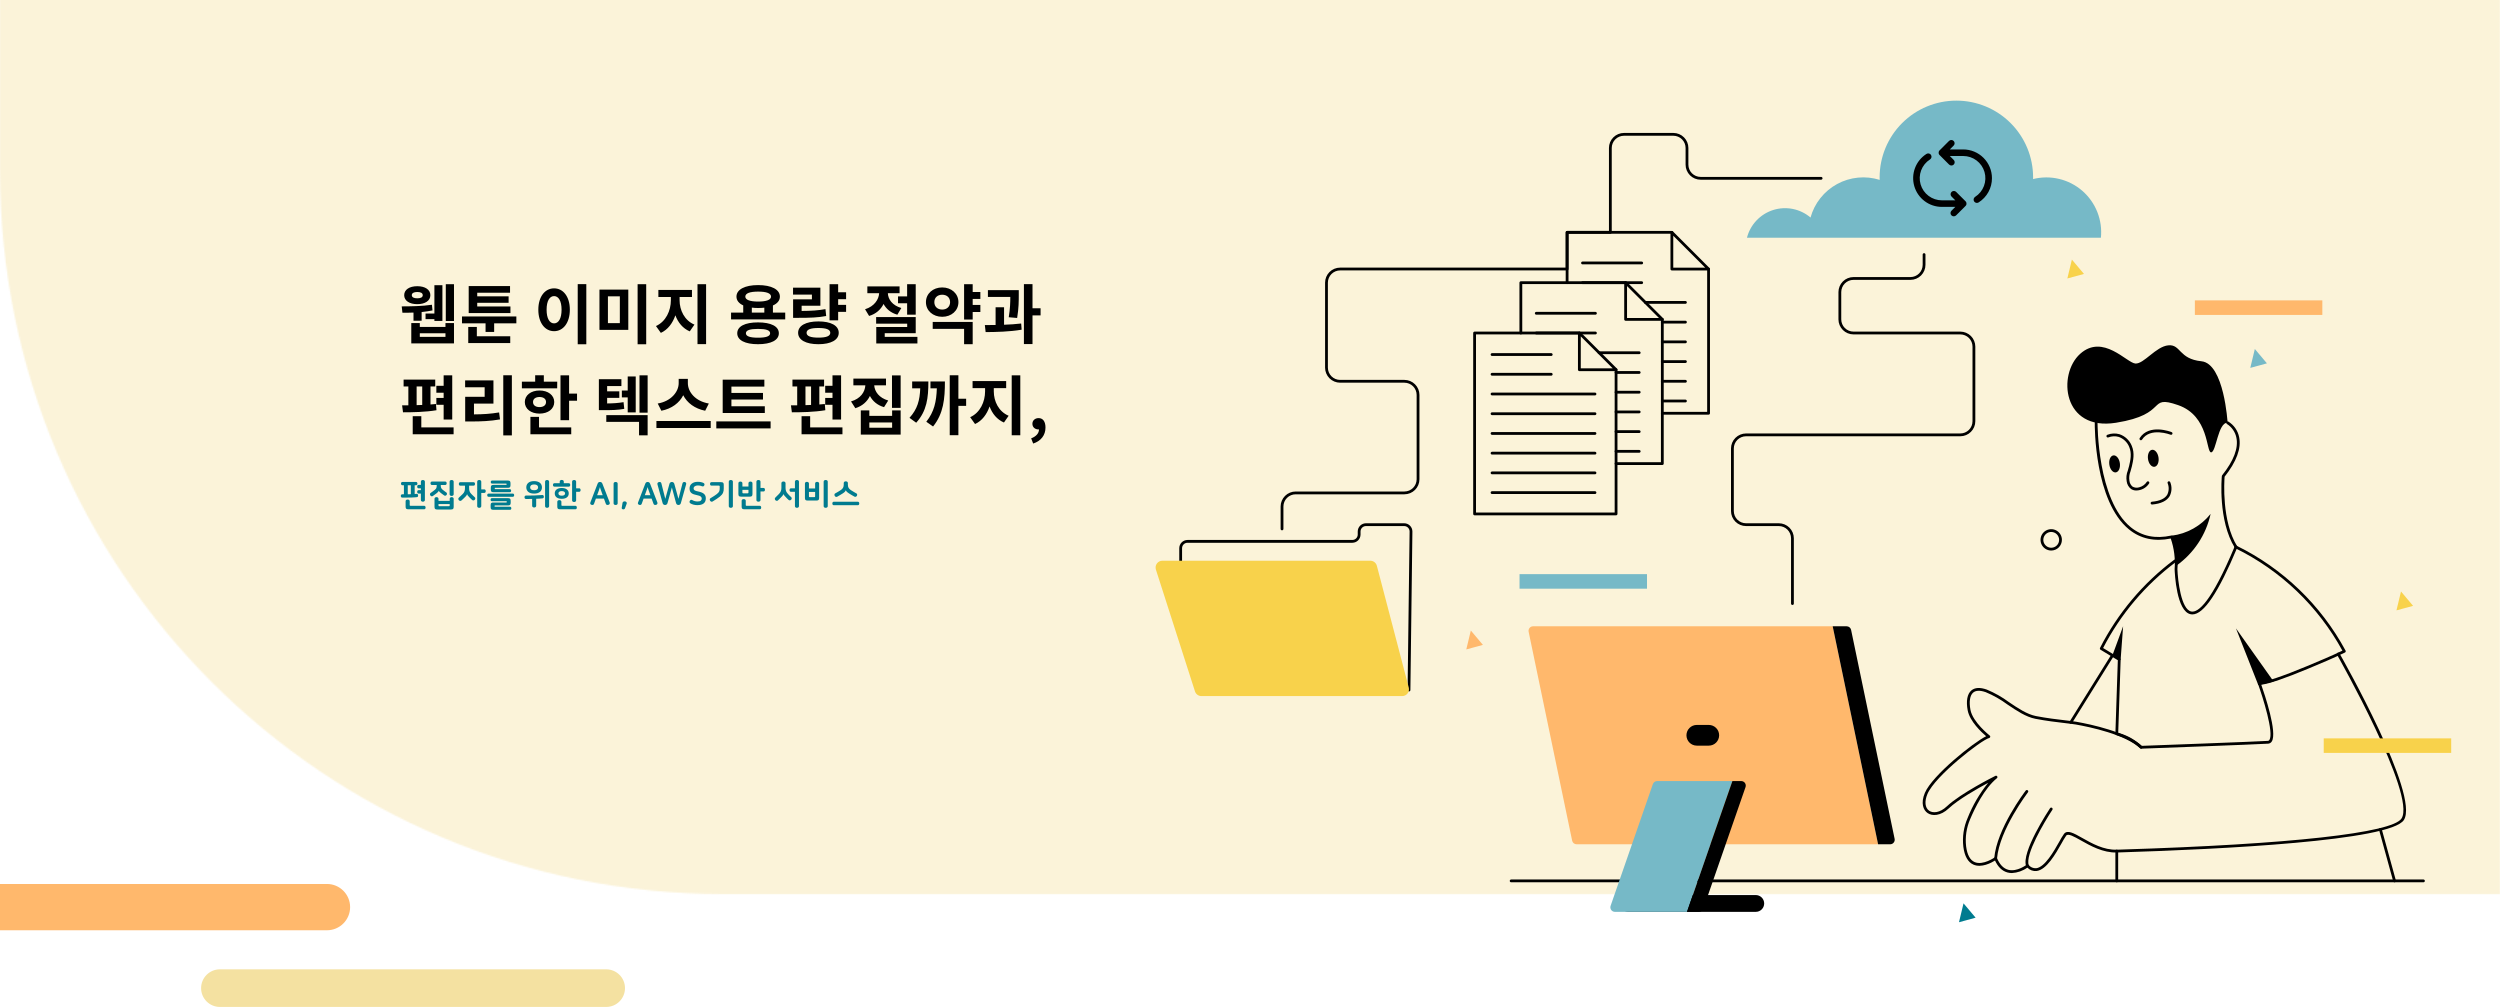 <svg width="1728" height="696" viewBox="0 0 1728 696" fill="none" xmlns="http://www.w3.org/2000/svg">
<g clip-path="url(#clip0_394_3113)">
<mask id="mask0_394_3113" style="mask-type:alpha" maskUnits="userSpaceOnUse" x="0" y="-1" width="1728" height="619">
<path d="M0 -1H1728V618H500C223.858 618 0 394.142 0 118V-1Z" fill="#D9D9D9"/>
</mask>
<g mask="url(#mask0_394_3113)">
<rect opacity="0.41" width="1728" height="1047" fill="#F4E1A1"/>
</g>
<path d="M1213.6 630.275H1125.57C1124.03 630.275 1122.55 629.664 1121.46 628.575C1120.37 627.486 1119.76 626.009 1119.76 624.469C1119.76 622.929 1120.37 621.452 1121.46 620.363C1122.55 619.274 1124.03 618.662 1125.57 618.662H1213.6C1215.14 618.662 1216.61 619.274 1217.7 620.363C1218.79 621.452 1219.4 622.929 1219.4 624.469C1219.4 626.009 1218.79 627.486 1217.7 628.575C1216.61 629.664 1215.14 630.275 1213.6 630.275ZM973.892 477.927H973.88C973.753 477.925 973.628 477.899 973.511 477.849C973.394 477.799 973.288 477.726 973.199 477.635C973.111 477.544 973.041 477.436 972.993 477.318C972.946 477.2 972.923 477.074 972.924 476.947L974.316 367.345C974.312 366.355 973.916 365.407 973.215 364.709C972.514 364.01 971.564 363.618 970.574 363.617H944.141C943.149 363.619 942.199 364.013 941.498 364.714C940.797 365.415 940.403 366.365 940.401 367.357V369.486C940.399 370.991 939.799 372.433 938.735 373.497C937.67 374.561 936.227 375.159 934.722 375.161H820.788C819.796 375.161 818.844 375.555 818.143 376.257C817.441 376.958 817.046 377.91 817.045 378.902V388.169C817.045 388.426 816.943 388.672 816.761 388.854C816.58 389.035 816.334 389.137 816.077 389.137C815.82 389.137 815.574 389.035 815.393 388.854C815.211 388.672 815.109 388.426 815.109 388.169V378.902C815.111 377.397 815.71 375.954 816.775 374.889C817.84 373.825 819.283 373.227 820.788 373.225H934.722C935.714 373.225 936.666 372.831 937.367 372.13C938.069 371.428 938.464 370.478 938.466 369.486V367.357C938.468 365.852 939.066 364.41 940.13 363.346C941.194 362.282 942.636 361.684 944.141 361.682H970.574C972.079 361.683 973.522 362.281 974.586 363.345C975.651 364.409 976.249 365.852 976.251 367.357L974.86 476.972C974.856 477.227 974.753 477.469 974.572 477.648C974.39 477.827 974.146 477.927 973.892 477.927Z" fill="black"/>
<path d="M830.451 481.142H969.183C969.903 481.141 970.614 480.976 971.26 480.658C971.906 480.341 972.471 479.879 972.911 479.309C973.35 478.739 973.654 478.075 973.797 477.37C973.94 476.664 973.92 475.935 973.737 475.238L951.691 391.079C951.428 390.071 950.838 389.179 950.013 388.543C949.189 387.907 948.177 387.562 947.135 387.562H803.444C802.703 387.562 801.972 387.737 801.311 388.073C800.65 388.41 800.077 388.897 799.641 389.496C799.204 390.095 798.914 390.789 798.796 391.521C798.678 392.253 798.735 393.003 798.961 393.709L825.966 477.87C826.271 478.82 826.869 479.649 827.675 480.237C828.481 480.825 829.453 481.142 830.451 481.142Z" fill="#F8D24B"/>
<path d="M1515.37 424.682C1515.01 424.682 1514.65 424.649 1514.29 424.585C1504.38 422.771 1503.2 396.374 1503.1 393.37C1503.66 386.216 1502.75 379.023 1500.43 372.232C1489.21 374.503 1479.53 372.399 1471.62 365.973C1447.62 346.472 1447.87 294.392 1447.9 292.184C1447.9 291.929 1448 291.685 1448.18 291.506C1448.36 291.326 1448.61 291.226 1448.86 291.226H1448.87C1449 291.227 1449.13 291.253 1449.24 291.303C1449.36 291.353 1449.47 291.425 1449.55 291.516C1449.64 291.607 1449.71 291.714 1449.76 291.832C1449.81 291.95 1449.83 292.076 1449.83 292.203C1449.83 292.733 1449.56 345.562 1472.85 364.473C1480.46 370.662 1489.89 372.577 1500.84 370.167C1501.06 370.117 1501.3 370.148 1501.5 370.254C1501.7 370.361 1501.86 370.536 1501.94 370.748C1504.62 377.992 1505.67 385.734 1505.03 393.428C1505.29 401.035 1507.54 421.382 1514.64 422.68C1519.4 423.526 1528.42 416.44 1544.61 377.71C1544.72 377.488 1544.9 377.316 1545.14 377.23C1545.37 377.143 1545.62 377.147 1545.85 377.243C1546.08 377.338 1546.26 377.516 1546.36 377.742C1546.46 377.967 1546.47 378.222 1546.39 378.455C1533.41 409.522 1523.24 424.682 1515.37 424.682Z" fill="black"/>
<path d="M1476.61 339.026C1475.34 339.053 1474.09 338.702 1473.02 338.019C1472.18 337.383 1471.47 336.583 1470.95 335.668C1470.42 334.753 1470.09 333.741 1469.96 332.693C1469.53 330.196 1469.8 327.628 1470.74 325.276C1471.04 324.291 1471.37 323.209 1471.67 321.925C1472.54 318.141 1473.62 313.436 1471.72 308.959C1471.08 307.339 1470.09 305.876 1468.83 304.671C1467.58 303.466 1466.07 302.547 1464.42 301.976C1462.08 301.317 1459.59 301.439 1457.33 302.324C1457.21 302.377 1457.08 302.406 1456.95 302.407C1456.82 302.409 1456.69 302.384 1456.57 302.334C1456.44 302.284 1456.33 302.21 1456.24 302.117C1456.15 302.023 1456.08 301.912 1456.03 301.79C1455.99 301.668 1455.96 301.538 1455.97 301.407C1455.97 301.276 1456 301.148 1456.06 301.029C1456.11 300.911 1456.19 300.804 1456.29 300.717C1456.39 300.63 1456.5 300.564 1456.63 300.522C1459.29 299.479 1462.22 299.338 1464.97 300.12C1466.89 300.77 1468.65 301.829 1470.12 303.223C1471.59 304.617 1472.74 306.313 1473.49 308.195C1475.64 313.258 1474.44 318.517 1473.55 322.357C1473.25 323.691 1472.91 324.815 1472.59 325.839C1471.76 327.887 1471.5 330.128 1471.86 332.312C1471.94 333.106 1472.18 333.876 1472.56 334.578C1472.94 335.28 1473.46 335.9 1474.08 336.401C1474.77 336.769 1475.53 336.996 1476.3 337.07C1477.08 337.144 1477.86 337.063 1478.61 336.833C1480.77 336.289 1482.64 334.953 1483.86 333.09C1484.01 332.885 1484.23 332.746 1484.48 332.702C1484.73 332.658 1484.98 332.712 1485.19 332.853C1485.4 332.994 1485.54 333.211 1485.59 333.457C1485.65 333.704 1485.6 333.961 1485.46 334.174C1484.5 335.647 1483.19 336.86 1481.65 337.706C1480.1 338.553 1478.38 339.005 1476.61 339.026ZM1479.77 304.31C1479.59 304.31 1479.42 304.264 1479.27 304.175C1479.12 304.087 1479 303.96 1478.92 303.808C1478.83 303.656 1478.79 303.484 1478.8 303.31C1478.81 303.137 1478.86 302.968 1478.95 302.822C1485.43 292.666 1500.39 298.424 1501.03 298.676C1501.26 298.773 1501.45 298.959 1501.55 299.192C1501.64 299.425 1501.65 299.688 1501.55 299.924C1501.46 300.159 1501.28 300.349 1501.05 300.452C1500.82 300.555 1500.56 300.564 1500.32 300.476C1500.18 300.42 1486.2 295.06 1480.58 303.863C1480.5 303.999 1480.37 304.112 1480.23 304.19C1480.09 304.267 1479.93 304.31 1479.77 304.31Z" fill="black"/>
<path d="M1489.19 322.645C1491.2 322.355 1492.44 319.49 1491.97 316.248C1491.5 313.005 1489.5 310.612 1487.49 310.903C1485.48 311.193 1484.23 314.058 1484.7 317.3C1485.17 320.543 1487.18 322.936 1489.19 322.645Z" fill="black"/>
<path d="M1462.45 326.515C1464.46 326.225 1465.71 323.36 1465.24 320.118C1464.77 316.875 1462.76 314.482 1460.75 314.773C1458.75 315.064 1457.5 317.928 1457.97 321.17C1458.44 324.413 1460.45 326.806 1462.45 326.515Z" fill="black"/>
<path d="M1487.49 348.725C1487.24 348.724 1487 348.628 1486.82 348.455C1486.64 348.283 1486.53 348.048 1486.52 347.799C1486.51 347.55 1486.6 347.307 1486.76 347.12C1486.93 346.932 1487.16 346.816 1487.4 346.793C1492.8 346.319 1496.37 344.686 1498 341.937C1498.6 340.711 1498.94 339.372 1498.99 338.007C1499.04 336.641 1498.79 335.282 1498.28 334.017C1498.18 333.781 1498.17 333.515 1498.27 333.276C1498.36 333.037 1498.55 332.846 1498.78 332.744C1499.02 332.642 1499.28 332.638 1499.52 332.733C1499.76 332.827 1499.95 333.013 1500.05 333.248C1500.7 334.793 1500.99 336.46 1500.93 338.131C1500.86 339.803 1500.43 341.439 1499.67 342.928C1497.69 346.242 1493.62 348.191 1487.57 348.721C1487.55 348.723 1487.52 348.725 1487.49 348.725ZM1501.05 370.264C1511.65 368.944 1521.31 363.538 1527.98 355.198C1524.8 369.715 1516.3 382.517 1504.16 391.088C1504.6 384.005 1503.54 376.908 1501.05 370.264Z" fill="black"/>
<path d="M1479.95 517.483C1479.71 517.483 1479.47 517.388 1479.29 517.216C1475.16 513.297 1470.18 510.384 1464.74 508.706L1462.83 508.117C1462.63 508.055 1462.45 507.927 1462.33 507.754C1462.21 507.582 1462.14 507.373 1462.15 507.161L1463.84 456.338L1451.9 449.099C1451.69 448.972 1451.54 448.771 1451.47 448.535C1451.4 448.299 1451.43 448.047 1451.54 447.829C1463.74 423.873 1481.28 403.033 1502.79 386.909C1502.89 386.833 1503.01 386.778 1503.13 386.746C1503.25 386.715 1503.38 386.708 1503.51 386.726C1503.63 386.744 1503.76 386.786 1503.86 386.851C1503.97 386.916 1504.07 387.001 1504.15 387.103C1504.22 387.205 1504.28 387.32 1504.31 387.443C1504.34 387.567 1504.35 387.695 1504.33 387.821C1504.31 387.946 1504.27 388.067 1504.2 388.177C1504.14 388.286 1504.05 388.382 1503.95 388.458C1482.92 404.223 1465.73 424.549 1453.67 447.91L1465.33 454.975C1465.48 455.064 1465.6 455.191 1465.68 455.342C1465.76 455.493 1465.8 455.663 1465.8 455.834L1464.11 506.486L1465.31 506.855C1470.91 508.582 1476.04 511.548 1480.32 515.534C1486.46 515.31 1559.55 512.631 1567.6 512.093C1567.81 512.083 1568.01 512.02 1568.19 511.91C1568.37 511.799 1568.52 511.645 1568.62 511.462C1571.85 506.517 1564.02 481.809 1560.73 472.706C1560.68 472.56 1560.66 472.404 1560.68 472.25C1560.7 472.096 1560.76 471.949 1560.85 471.822C1560.94 471.694 1561.05 471.591 1561.19 471.519C1561.33 471.447 1561.48 471.41 1561.64 471.41C1565.98 471.41 1577.43 467.593 1594.75 460.371C1602.98 456.938 1611.48 453.392 1619.07 449.726C1602.3 419.06 1576.45 394.336 1545.07 378.949C1544.84 378.835 1544.66 378.635 1544.58 378.392C1544.5 378.149 1544.52 377.883 1544.63 377.653C1544.74 377.422 1544.94 377.246 1545.19 377.163C1545.43 377.08 1545.69 377.097 1545.92 377.21C1577.98 392.928 1604.31 418.27 1621.25 449.691C1621.31 449.806 1621.35 449.932 1621.37 450.062C1621.38 450.192 1621.36 450.323 1621.32 450.448C1621.28 450.572 1621.22 450.687 1621.13 450.786C1621.05 450.885 1620.94 450.965 1620.83 451.023C1612.96 454.87 1604.08 458.575 1595.49 462.16C1579.21 468.946 1568.3 472.674 1562.98 473.262C1565.33 479.932 1574.26 506.375 1570.24 512.521C1569.97 512.955 1569.61 513.319 1569.17 513.581C1568.73 513.843 1568.24 513.996 1567.73 514.026C1559.34 514.586 1480.78 517.452 1479.99 517.483H1479.95Z" fill="black"/>
<path d="M1545.5 434.34L1560.94 473.516L1571.56 471.098L1545.5 434.34ZM1465.76 456.245L1467.5 432.857L1460.01 453.231L1465.76 456.245Z" fill="black"/>
<path d="M1390.64 603.453C1389.62 603.455 1388.61 603.327 1387.63 603.069C1383.96 602.102 1381.04 599.324 1378.95 594.803C1376.43 596.38 1369.62 600.048 1364.08 597.644C1360.26 595.981 1357.89 591.816 1357.06 585.262C1356.28 578.536 1357.28 571.723 1359.97 565.508C1363.47 556.684 1368.29 548.441 1374.26 541.058C1366.62 545.166 1353.46 552.658 1346.99 558.749C1341.32 564.08 1335.54 564.207 1332.33 561.972C1329.43 559.959 1327.43 555.248 1330.46 548.061C1335.58 535.939 1364.01 513.2 1372.83 508.88C1369.62 506.151 1361.49 498.575 1360.06 490.982C1358.86 484.562 1359.75 479.686 1362.58 477.261C1364.97 475.199 1368.55 474.981 1373.2 476.612C1378.69 478.882 1383.88 481.819 1388.65 485.355C1394.75 489.474 1401.05 493.732 1407.25 494.94C1414.63 496.38 1422.15 497.263 1427.65 497.903C1430.89 498.285 1433.45 498.583 1435.2 498.892C1445.29 500.675 1469.92 505.891 1480.61 515.803C1480.8 515.978 1480.91 516.22 1480.92 516.477C1480.93 516.733 1480.84 516.983 1480.66 517.172C1480.49 517.36 1480.25 517.471 1479.99 517.481C1479.73 517.491 1479.48 517.399 1479.3 517.224C1468.98 507.662 1444.79 502.553 1434.87 500.797C1433.17 500.499 1430.51 500.187 1427.43 499.825C1421.9 499.179 1414.34 498.296 1406.88 496.841C1400.3 495.556 1393.82 491.187 1387.56 486.96C1382.93 483.522 1377.89 480.661 1372.56 478.439C1368.6 477.054 1365.67 477.152 1363.84 478.73C1361.59 480.658 1360.91 484.993 1361.97 490.628C1363.57 499.196 1375.18 508.315 1375.3 508.406C1375.44 508.517 1375.55 508.667 1375.61 508.838C1375.67 509.009 1375.69 509.194 1375.65 509.372C1375.61 509.55 1375.52 509.713 1375.4 509.843C1375.27 509.974 1375.11 510.066 1374.93 510.109C1369.58 511.412 1337.54 536.276 1332.24 548.814C1330.08 553.935 1330.54 558.368 1333.43 560.383C1336.01 562.171 1340.79 561.931 1345.66 557.338C1355.26 548.305 1378.25 536.761 1379.23 536.274C1379.44 536.169 1379.69 536.146 1379.91 536.21C1380.14 536.273 1380.34 536.419 1380.47 536.618C1380.6 536.818 1380.65 537.057 1380.61 537.292C1380.57 537.526 1380.45 537.739 1380.27 537.89C1371.61 544.895 1364.95 558.672 1361.75 566.261C1359.2 572.16 1358.24 578.629 1358.98 585.017C1359.72 590.843 1361.7 594.495 1364.85 595.865C1370.64 598.383 1378.73 592.631 1378.81 592.575C1378.93 592.489 1379.07 592.432 1379.21 592.406C1379.36 592.381 1379.5 592.389 1379.64 592.429C1379.78 592.469 1379.91 592.54 1380.02 592.638C1380.13 592.735 1380.22 592.856 1380.27 592.991C1382.14 597.555 1384.78 600.315 1388.11 601.198C1394.17 602.798 1400.75 597.735 1400.82 597.683C1401.01 597.535 1401.25 597.464 1401.48 597.481C1401.72 597.499 1401.95 597.604 1402.12 597.778C1402.74 598.576 1403.56 599.207 1404.48 599.617C1405.41 600.026 1406.43 600.2 1407.44 600.123C1413.44 599.38 1419.64 588.384 1423.35 581.813C1424.34 579.937 1425.44 578.122 1426.64 576.378C1428.97 573.382 1433.3 575.836 1439.29 579.22C1445.89 582.955 1454.09 587.6 1463.08 587.306L1466.17 587.209C1582.97 583.578 1653.6 575.745 1659.95 565.719C1670.26 549.449 1615.91 453.521 1615.36 452.553C1615.3 452.443 1615.26 452.321 1615.24 452.195C1615.22 452.069 1615.23 451.941 1615.27 451.818C1615.3 451.695 1615.36 451.58 1615.44 451.48C1615.51 451.379 1615.61 451.295 1615.72 451.232C1615.83 451.17 1615.95 451.129 1616.08 451.113C1616.21 451.097 1616.33 451.107 1616.46 451.14C1616.58 451.174 1616.7 451.232 1616.8 451.31C1616.9 451.388 1616.98 451.485 1617.04 451.595C1619.31 455.586 1672.51 549.511 1661.58 566.757C1652.41 581.236 1535.25 586.998 1466.23 589.143L1463.15 589.24C1453.61 589.544 1444.79 584.556 1438.34 580.905C1433.58 578.217 1429.47 575.892 1428.17 577.567C1427.03 579.24 1425.98 580.975 1425.03 582.765C1420.89 590.101 1414.64 601.182 1407.67 602.044C1406.51 602.162 1405.33 602.014 1404.23 601.609C1403.13 601.205 1402.13 600.555 1401.32 599.709C1398.19 601.946 1394.48 603.244 1390.64 603.453Z" fill="black"/>
<path d="M1401.42 599.411C1401.22 599.412 1401.04 599.355 1400.88 599.248C1400.72 599.141 1400.59 598.989 1400.52 598.811C1396.7 589.403 1416.16 559.891 1416.99 558.639C1417.07 558.533 1417.16 558.442 1417.26 558.371C1417.37 558.3 1417.48 558.25 1417.61 558.225C1417.73 558.2 1417.86 558.199 1417.99 558.224C1418.11 558.248 1418.23 558.297 1418.34 558.367C1418.44 558.437 1418.53 558.528 1418.61 558.633C1418.68 558.739 1418.73 558.857 1418.75 558.982C1418.78 559.107 1418.78 559.235 1418.75 559.36C1418.73 559.485 1418.68 559.603 1418.61 559.709C1413.11 567.999 1399.46 591.054 1402.31 598.08C1402.37 598.227 1402.39 598.386 1402.38 598.544C1402.36 598.702 1402.31 598.853 1402.22 598.985C1402.13 599.117 1402.01 599.225 1401.87 599.3C1401.73 599.374 1401.57 599.413 1401.42 599.413V599.411ZM1379.38 594.327L1379.3 594.323C1379.04 594.301 1378.8 594.179 1378.64 593.983C1378.47 593.787 1378.39 593.533 1378.41 593.278C1380.11 572.89 1399.38 547.508 1400.2 546.437C1400.35 546.233 1400.58 546.1 1400.84 546.066C1401.09 546.032 1401.35 546.1 1401.55 546.256C1401.76 546.412 1401.89 546.643 1401.93 546.898C1401.96 547.152 1401.89 547.41 1401.73 547.614C1401.54 547.874 1381.99 573.62 1380.34 593.44C1380.32 593.681 1380.21 593.906 1380.03 594.071C1379.85 594.235 1379.62 594.326 1379.38 594.327ZM1431.32 500.286C1431.15 500.287 1430.98 500.241 1430.83 500.153C1430.68 500.065 1430.56 499.94 1430.47 499.788C1430.39 499.637 1430.35 499.466 1430.35 499.293C1430.36 499.121 1430.41 498.952 1430.5 498.805L1459.19 452.718C1459.32 452.5 1459.54 452.345 1459.79 452.286C1460.04 452.228 1460.3 452.272 1460.52 452.408C1460.74 452.543 1460.9 452.76 1460.95 453.01C1461.01 453.261 1460.97 453.524 1460.83 453.742L1432.14 499.831C1432.06 499.971 1431.94 500.086 1431.79 500.165C1431.65 500.245 1431.49 500.287 1431.32 500.286ZM1655.12 609.84C1654.9 609.84 1654.7 609.77 1654.53 609.642C1654.36 609.514 1654.24 609.334 1654.18 609.13L1644.38 573.55C1644.34 573.428 1644.33 573.3 1644.35 573.174C1644.37 573.047 1644.41 572.925 1644.47 572.815C1644.53 572.704 1644.62 572.607 1644.72 572.529C1644.82 572.451 1644.93 572.394 1645.05 572.36C1645.3 572.295 1645.57 572.33 1645.79 572.456C1646.01 572.583 1646.17 572.792 1646.24 573.038L1656.05 608.617C1656.08 608.739 1656.09 608.868 1656.08 608.994C1656.06 609.12 1656.02 609.242 1655.96 609.352C1655.9 609.463 1655.81 609.56 1655.71 609.638C1655.61 609.716 1655.5 609.774 1655.37 609.807C1655.29 609.829 1655.2 609.84 1655.12 609.84ZM1463.12 609.84C1462.86 609.84 1462.61 609.738 1462.43 609.557C1462.25 609.375 1462.15 609.129 1462.15 608.872V588.274C1462.15 588.018 1462.25 587.771 1462.43 587.59C1462.61 587.408 1462.86 587.306 1463.12 587.306C1463.37 587.306 1463.62 587.408 1463.8 587.59C1463.98 587.771 1464.08 588.018 1464.08 588.274V608.872C1464.08 609.129 1463.98 609.375 1463.8 609.557C1463.62 609.738 1463.37 609.84 1463.12 609.84Z" fill="black"/>
<path d="M1675.08 609.84H1044.5C1044.25 609.84 1044 609.738 1043.82 609.557C1043.64 609.375 1043.54 609.129 1043.54 608.872C1043.54 608.616 1043.64 608.369 1043.82 608.188C1044 608.006 1044.25 607.904 1044.5 607.904H1675.08C1675.34 607.904 1675.58 608.006 1675.77 608.188C1675.95 608.369 1676.05 608.616 1676.05 608.872C1676.05 609.129 1675.95 609.375 1675.77 609.557C1675.58 609.738 1675.34 609.84 1675.08 609.84Z" fill="black"/>
<path d="M1089.75 583.565H1298.14L1266.75 432.888H1059.66C1059.2 432.888 1058.74 432.992 1058.31 433.193C1057.89 433.393 1057.52 433.685 1057.23 434.047C1056.93 434.409 1056.72 434.832 1056.61 435.286C1056.5 435.739 1056.49 436.212 1056.59 436.668L1086.67 581.066C1086.82 581.772 1087.2 582.406 1087.76 582.861C1088.32 583.317 1089.02 583.565 1089.75 583.565Z" fill="#FFB86C"/>
<path d="M1279.48 435.387L1309.56 579.785C1309.66 580.242 1309.65 580.714 1309.54 581.167C1309.43 581.621 1309.22 582.044 1308.92 582.406C1308.63 582.768 1308.26 583.06 1307.84 583.26C1307.42 583.461 1306.96 583.565 1306.49 583.565H1298.14L1266.75 432.888H1276.41C1277.13 432.889 1277.83 433.137 1278.39 433.592C1278.95 434.048 1279.33 434.681 1279.48 435.387Z" fill="black"/>
<path d="M1116.22 630.275H1166.05L1197.44 539.87H1145.43C1144.77 539.87 1144.14 540.073 1143.61 540.451C1143.07 540.829 1142.67 541.364 1142.46 541.98L1113.25 626.106C1113.08 626.579 1113.04 627.085 1113.11 627.58C1113.18 628.076 1113.37 628.548 1113.66 628.956C1113.95 629.364 1114.33 629.696 1114.78 629.926C1115.22 630.156 1115.72 630.275 1116.22 630.275Z" fill="#76B9C7"/>
<path d="M1206.51 544.037L1177.3 628.166C1177.08 628.782 1176.68 629.316 1176.15 629.694C1175.62 630.072 1174.99 630.275 1174.33 630.275H1166.05L1197.44 539.87H1203.54C1204.04 539.87 1204.54 539.99 1204.98 540.219C1205.43 540.449 1205.81 540.781 1206.1 541.189C1206.39 541.597 1206.58 542.068 1206.65 542.564C1206.72 543.059 1206.67 543.564 1206.51 544.037Z" fill="black"/>
<path d="M1172.83 515.385H1181.12C1185.07 515.385 1188.27 512.181 1188.27 508.229C1188.27 504.276 1185.07 501.072 1181.12 501.072H1172.83C1168.88 501.072 1165.67 504.276 1165.67 508.229C1165.67 512.181 1168.88 515.385 1172.83 515.385Z" fill="black"/>
<path d="M1694.27 520.41H1606.16V510.359H1694.27L1694.27 520.41Z" fill="#F8D24B"/>
<path d="M1050.3 396.848H1138.41V406.9H1050.3V396.848Z" fill="#76B9C7"/>
<path d="M1517.09 207.627H1605.2V217.679H1517.09V207.627Z" fill="#FFB86C"/>
<path d="M1417.8 380.534C1416.34 380.534 1414.91 380.1 1413.7 379.288C1412.48 378.477 1411.53 377.323 1410.97 375.972C1410.42 374.622 1410.27 373.136 1410.55 371.703C1410.84 370.269 1411.54 368.953 1412.58 367.919C1413.61 366.886 1414.93 366.182 1416.36 365.896C1417.79 365.611 1419.28 365.757 1420.63 366.316C1421.98 366.875 1423.13 367.822 1423.95 369.037C1424.76 370.252 1425.19 371.68 1425.19 373.142C1425.19 375.101 1424.41 376.98 1423.03 378.366C1421.64 379.752 1419.76 380.531 1417.8 380.534ZM1417.8 367.688C1416.72 367.688 1415.67 368.008 1414.77 368.607C1413.87 369.206 1413.18 370.058 1412.76 371.055C1412.35 372.051 1412.24 373.148 1412.45 374.206C1412.66 375.264 1413.18 376.236 1413.95 376.999C1414.71 377.762 1415.68 378.281 1416.74 378.492C1417.8 378.702 1418.89 378.594 1419.89 378.181C1420.89 377.768 1421.74 377.069 1422.34 376.172C1422.94 375.275 1423.26 374.221 1423.26 373.142C1423.25 371.696 1422.68 370.31 1421.66 369.287C1420.63 368.265 1419.25 367.69 1417.8 367.688Z" fill="black"/>
<path d="M1013.5 448.884L1024.99 445.744L1016.64 435.825L1013.5 448.884Z" fill="#FFB86C"/>
<path d="M1656.43 421.894L1667.92 418.757L1659.57 408.837L1656.43 421.894ZM1428.95 192.478L1440.44 189.339L1432.09 179.419L1428.95 192.478Z" fill="#F8D24B"/>
<path d="M1555.4 254.282L1566.89 251.142L1558.54 241.223L1555.4 254.282Z" fill="#76B9C7"/>
<path d="M1354.05 637.447L1365.54 634.307L1357.19 624.388L1354.05 637.447Z" fill="#007B8F"/>
<path d="M1539.72 292.207C1539.72 292.207 1537.36 251.276 1521.62 249.702C1505.88 248.129 1507.45 237.896 1498.79 238.683C1490.14 239.471 1481.87 251.671 1475.97 251.276C1470.07 250.881 1453.54 230.419 1437.79 244.587C1422.05 258.755 1425.59 298.11 1462.59 292.207C1499.58 286.304 1483.84 272.528 1505.48 280.005C1527.13 287.482 1524.77 312.672 1528.31 312.672C1531.85 312.672 1533.03 291.812 1539.72 292.207Z" fill="black"/>
<path d="M1545.5 379.049C1545.33 379.05 1545.17 379.008 1545.03 378.927C1544.88 378.847 1544.76 378.731 1544.68 378.591C1533 359.717 1535.63 330.268 1535.74 329.023C1535.76 328.836 1535.84 328.659 1535.95 328.512C1543.95 318.48 1547.27 309.757 1545.8 302.585C1545.42 300.636 1544.64 298.786 1543.51 297.148C1542.39 295.51 1540.94 294.118 1539.26 293.057C1539.05 292.928 1538.9 292.722 1538.83 292.482C1538.77 292.243 1538.8 291.987 1538.92 291.769C1539.03 291.551 1539.23 291.386 1539.47 291.31C1539.7 291.233 1539.96 291.25 1540.18 291.357C1542.12 292.547 1543.79 294.124 1545.08 295.991C1546.37 297.857 1547.27 299.971 1547.7 302.2C1549.27 309.904 1545.89 319.082 1537.65 329.488C1537.4 332.579 1535.58 360.212 1546.32 377.574C1546.41 377.721 1546.46 377.888 1546.46 378.06C1546.47 378.232 1546.42 378.402 1546.34 378.552C1546.26 378.702 1546.14 378.827 1545.99 378.915C1545.84 379.002 1545.67 379.049 1545.5 379.049ZM1117.03 356.194H1019.24C1018.98 356.194 1018.74 356.092 1018.56 355.911C1018.38 355.729 1018.27 355.483 1018.27 355.227V230.177C1018.27 229.92 1018.38 229.674 1018.56 229.492C1018.74 229.311 1018.98 229.209 1019.24 229.209H1091.68C1091.94 229.209 1092.18 229.311 1092.36 229.492C1092.54 229.674 1092.65 229.92 1092.65 230.177C1092.65 230.433 1092.54 230.679 1092.36 230.861C1092.18 231.042 1091.94 231.144 1091.68 231.144H1020.21V354.259H1116.06V255.523C1116.06 255.266 1116.16 255.02 1116.34 254.838C1116.52 254.657 1116.77 254.555 1117.03 254.555C1117.28 254.555 1117.53 254.657 1117.71 254.838C1117.89 255.02 1117.99 255.266 1117.99 255.523V355.223C1117.99 355.479 1117.89 355.725 1117.71 355.907C1117.53 356.088 1117.28 356.19 1117.03 356.19L1117.03 356.194Z" fill="black"/>
<path d="M1117.03 256.51H1091.66C1091.41 256.51 1091.16 256.408 1090.98 256.226C1090.8 256.045 1090.69 255.799 1090.69 255.542V230.177C1090.69 229.986 1090.75 229.799 1090.86 229.64C1090.96 229.481 1091.12 229.358 1091.29 229.285C1091.47 229.211 1091.66 229.192 1091.85 229.229C1092.04 229.267 1092.21 229.358 1092.35 229.493L1117.71 254.857C1117.85 254.992 1117.94 255.165 1117.98 255.353C1118.01 255.541 1117.99 255.736 1117.92 255.913C1117.85 256.09 1117.72 256.241 1117.56 256.347C1117.4 256.454 1117.22 256.51 1117.03 256.51ZM1092.63 254.574H1114.69L1092.63 232.513V254.574ZM1148.99 321.405H1117.03C1116.77 321.405 1116.52 321.303 1116.34 321.121C1116.16 320.94 1116.06 320.694 1116.06 320.437C1116.06 320.18 1116.16 319.934 1116.34 319.753C1116.52 319.571 1116.77 319.469 1117.03 319.469H1148.03V220.737C1148.03 220.48 1148.13 220.234 1148.31 220.053C1148.49 219.871 1148.74 219.769 1148.99 219.769C1149.25 219.769 1149.5 219.871 1149.68 220.053C1149.86 220.234 1149.96 220.48 1149.96 220.737V320.437C1149.96 320.694 1149.86 320.94 1149.68 321.121C1149.5 321.303 1149.25 321.405 1148.99 321.405ZM1051.21 231.144C1050.95 231.144 1050.71 231.042 1050.53 230.861C1050.35 230.679 1050.24 230.433 1050.24 230.177V195.391C1050.24 195.134 1050.35 194.888 1050.53 194.707C1050.71 194.525 1050.95 194.423 1051.21 194.423H1123.64C1123.9 194.423 1124.15 194.525 1124.33 194.707C1124.51 194.888 1124.61 195.134 1124.61 195.391C1124.61 195.648 1124.51 195.894 1124.33 196.075C1124.15 196.257 1123.9 196.359 1123.64 196.359H1052.18V230.177C1052.18 230.433 1052.08 230.679 1051.9 230.861C1051.71 231.042 1051.47 231.144 1051.21 231.144Z" fill="black"/>
<path d="M1148.99 221.722H1123.63C1123.37 221.722 1123.13 221.62 1122.95 221.439C1122.76 221.257 1122.66 221.011 1122.66 220.754V195.389C1122.66 195.198 1122.72 195.011 1122.83 194.852C1122.93 194.694 1123.08 194.57 1123.26 194.497C1123.44 194.424 1123.63 194.405 1123.82 194.442C1124.01 194.479 1124.18 194.571 1124.31 194.706L1149.68 220.069C1149.81 220.205 1149.91 220.377 1149.94 220.565C1149.98 220.753 1149.96 220.948 1149.89 221.125C1149.82 221.302 1149.69 221.453 1149.53 221.56C1149.37 221.666 1149.18 221.723 1148.99 221.722ZM1124.6 219.787H1146.66L1124.6 197.727V219.787ZM1180.96 286.617H1148.99C1148.74 286.617 1148.49 286.515 1148.31 286.334C1148.13 286.152 1148.03 285.906 1148.03 285.649C1148.03 285.393 1148.13 285.147 1148.31 284.965C1148.49 284.784 1148.74 284.682 1148.99 284.682H1179.99V185.949C1179.99 185.693 1180.09 185.447 1180.28 185.265C1180.46 185.084 1180.7 184.982 1180.96 184.982C1181.22 184.982 1181.46 185.084 1181.64 185.265C1181.83 185.447 1181.93 185.693 1181.93 185.949V285.649C1181.93 285.906 1181.83 286.152 1181.64 286.334C1181.46 286.515 1181.22 286.617 1180.96 286.617ZM1083.18 196.359C1082.92 196.359 1082.68 196.257 1082.49 196.075C1082.31 195.894 1082.21 195.648 1082.21 195.391V160.603C1082.21 160.347 1082.31 160.101 1082.49 159.919C1082.68 159.738 1082.92 159.636 1083.18 159.636H1155.61C1155.87 159.636 1156.12 159.738 1156.3 159.919C1156.48 160.101 1156.58 160.347 1156.58 160.603C1156.58 160.86 1156.48 161.106 1156.3 161.288C1156.12 161.469 1155.87 161.571 1155.61 161.571H1084.15V195.389C1084.15 195.646 1084.04 195.892 1083.86 196.073C1083.68 196.255 1083.44 196.357 1083.18 196.357V196.359Z" fill="black"/>
<path d="M1180.96 186.935H1155.59C1155.34 186.935 1155.09 186.833 1154.91 186.651C1154.73 186.47 1154.63 186.224 1154.63 185.967V160.603C1154.63 160.412 1154.68 160.224 1154.79 160.065C1154.9 159.905 1155.05 159.781 1155.22 159.708C1155.4 159.634 1155.6 159.615 1155.78 159.653C1155.97 159.69 1156.14 159.783 1156.28 159.918L1181.64 185.284C1181.78 185.419 1181.87 185.591 1181.91 185.779C1181.94 185.966 1181.93 186.16 1181.85 186.337C1181.78 186.513 1181.66 186.664 1181.5 186.771C1181.34 186.877 1181.15 186.934 1180.96 186.935ZM1156.56 184.999H1178.62L1156.56 162.94V184.999ZM1072.21 246.033H1031.31C1031.05 246.033 1030.81 245.931 1030.63 245.749C1030.44 245.568 1030.34 245.322 1030.34 245.065C1030.34 244.808 1030.44 244.562 1030.63 244.381C1030.81 244.199 1031.05 244.097 1031.31 244.097H1072.21C1072.46 244.097 1072.71 244.199 1072.89 244.381C1073.07 244.562 1073.18 244.808 1073.18 245.065C1073.18 245.322 1073.07 245.568 1072.89 245.749C1072.71 245.931 1072.46 246.033 1072.21 246.033ZM1072.21 259.665H1031.31C1031.05 259.665 1030.81 259.563 1030.63 259.381C1030.44 259.2 1030.34 258.954 1030.34 258.697C1030.34 258.44 1030.44 258.194 1030.63 258.013C1030.81 257.831 1031.05 257.729 1031.31 257.729H1072.21C1072.46 257.729 1072.71 257.831 1072.89 258.013C1073.07 258.194 1073.18 258.44 1073.18 258.697C1073.18 258.954 1073.07 259.2 1072.89 259.381C1072.71 259.563 1072.46 259.665 1072.21 259.665ZM1102.45 273.297H1031.31C1031.05 273.297 1030.81 273.195 1030.63 273.013C1030.44 272.832 1030.34 272.586 1030.34 272.329C1030.34 272.072 1030.44 271.826 1030.63 271.645C1030.81 271.463 1031.05 271.361 1031.31 271.361H1102.45C1102.71 271.361 1102.96 271.463 1103.14 271.645C1103.32 271.826 1103.42 272.072 1103.42 272.329C1103.42 272.586 1103.32 272.832 1103.14 273.013C1102.96 273.195 1102.71 273.297 1102.45 273.297ZM1102.45 286.931H1031.31C1031.05 286.931 1030.81 286.829 1030.63 286.647C1030.44 286.466 1030.34 286.22 1030.34 285.963C1030.34 285.706 1030.44 285.46 1030.63 285.279C1030.81 285.097 1031.05 284.995 1031.31 284.995H1102.45C1102.71 284.995 1102.96 285.097 1103.14 285.279C1103.32 285.46 1103.42 285.706 1103.42 285.963C1103.42 286.22 1103.32 286.466 1103.14 286.647C1102.96 286.829 1102.71 286.931 1102.45 286.931ZM1102.45 300.563H1031.31C1031.05 300.563 1030.81 300.461 1030.63 300.279C1030.44 300.098 1030.34 299.852 1030.34 299.595C1030.34 299.338 1030.44 299.092 1030.63 298.911C1030.81 298.729 1031.05 298.627 1031.31 298.627H1102.45C1102.71 298.627 1102.96 298.729 1103.14 298.911C1103.32 299.092 1103.42 299.338 1103.42 299.595C1103.42 299.852 1103.32 300.098 1103.14 300.279C1102.96 300.461 1102.71 300.563 1102.45 300.563ZM1102.45 314.197H1031.31C1031.05 314.197 1030.81 314.095 1030.63 313.913C1030.44 313.732 1030.34 313.486 1030.34 313.229C1030.34 312.972 1030.44 312.726 1030.63 312.545C1030.81 312.363 1031.05 312.261 1031.31 312.261H1102.45C1102.71 312.261 1102.96 312.363 1103.14 312.545C1103.32 312.726 1103.42 312.972 1103.42 313.229C1103.42 313.486 1103.32 313.732 1103.14 313.913C1102.96 314.095 1102.71 314.197 1102.45 314.197ZM1102.45 327.829H1031.31C1031.05 327.829 1030.81 327.727 1030.63 327.545C1030.44 327.364 1030.34 327.118 1030.34 326.861C1030.34 326.604 1030.44 326.358 1030.63 326.177C1030.81 325.995 1031.05 325.893 1031.31 325.893H1102.45C1102.71 325.893 1102.96 325.995 1103.14 326.177C1103.32 326.358 1103.42 326.604 1103.42 326.861C1103.42 327.118 1103.32 327.364 1103.14 327.545C1102.96 327.727 1102.71 327.829 1102.45 327.829ZM1102.45 341.463H1031.31C1031.05 341.463 1030.81 341.361 1030.63 341.179C1030.44 340.998 1030.34 340.752 1030.34 340.495C1030.34 340.238 1030.44 339.992 1030.63 339.811C1030.81 339.629 1031.05 339.527 1031.31 339.527H1102.45C1102.71 339.527 1102.96 339.629 1103.14 339.811C1103.32 339.992 1103.42 340.238 1103.42 340.495C1103.42 340.752 1103.32 340.998 1103.14 341.179C1102.96 341.361 1102.71 341.463 1102.45 341.463ZM1102.77 217.512H1061.87C1061.61 217.512 1061.37 217.41 1061.18 217.229C1061 217.047 1060.9 216.801 1060.9 216.545C1060.9 216.288 1061 216.042 1061.18 215.86C1061.37 215.679 1061.61 215.577 1061.87 215.577H1102.77C1103.02 215.577 1103.27 215.679 1103.45 215.86C1103.63 216.042 1103.73 216.288 1103.73 216.545C1103.73 216.801 1103.63 217.047 1103.45 217.229C1103.27 217.41 1103.02 217.512 1102.77 217.512ZM1102.77 231.144H1061.87C1061.61 231.144 1061.37 231.042 1061.18 230.861C1061 230.679 1060.9 230.433 1060.9 230.177C1060.9 229.92 1061 229.674 1061.18 229.492C1061.37 229.311 1061.61 229.209 1061.87 229.209H1102.77C1103.02 229.209 1103.27 229.311 1103.45 229.492C1103.63 229.674 1103.73 229.92 1103.73 230.177C1103.73 230.433 1103.63 230.679 1103.45 230.861C1103.27 231.042 1103.02 231.144 1102.77 231.144ZM1133.01 244.78H1105.29C1105.04 244.78 1104.79 244.678 1104.61 244.497C1104.43 244.315 1104.32 244.069 1104.32 243.813C1104.32 243.556 1104.43 243.31 1104.61 243.128C1104.79 242.947 1105.04 242.845 1105.29 242.845H1133.01C1133.27 242.845 1133.51 242.947 1133.69 243.128C1133.87 243.31 1133.98 243.556 1133.98 243.813C1133.98 244.069 1133.87 244.315 1133.69 244.497C1133.51 244.678 1133.27 244.78 1133.01 244.78ZM1133.01 258.41H1117.03C1116.77 258.41 1116.52 258.309 1116.34 258.127C1116.16 257.946 1116.06 257.699 1116.06 257.443C1116.06 257.186 1116.16 256.94 1116.34 256.758C1116.52 256.577 1116.77 256.475 1117.03 256.475H1133.01C1133.27 256.475 1133.51 256.577 1133.69 256.758C1133.87 256.94 1133.98 257.186 1133.98 257.443C1133.98 257.699 1133.87 257.946 1133.69 258.127C1133.51 258.309 1133.27 258.41 1133.01 258.41ZM1133.01 272.044H1117.03C1116.77 272.044 1116.52 271.942 1116.34 271.761C1116.16 271.579 1116.06 271.333 1116.06 271.077C1116.06 270.82 1116.16 270.574 1116.34 270.392C1116.52 270.211 1116.77 270.109 1117.03 270.109H1133.01C1133.27 270.109 1133.51 270.211 1133.69 270.392C1133.87 270.574 1133.98 270.82 1133.98 271.077C1133.98 271.333 1133.87 271.579 1133.69 271.761C1133.51 271.942 1133.27 272.044 1133.01 272.044ZM1133.01 285.677H1117.03C1116.77 285.677 1116.52 285.575 1116.34 285.393C1116.16 285.212 1116.06 284.965 1116.06 284.709C1116.06 284.452 1116.16 284.206 1116.34 284.024C1116.52 283.843 1116.77 283.741 1117.03 283.741H1133.01C1133.27 283.741 1133.51 283.843 1133.69 284.024C1133.87 284.206 1133.98 284.452 1133.98 284.709C1133.98 284.965 1133.87 285.212 1133.69 285.393C1133.51 285.575 1133.27 285.677 1133.01 285.677ZM1133.01 299.311H1117.03C1116.77 299.311 1116.52 299.209 1116.34 299.027C1116.16 298.846 1116.06 298.599 1116.06 298.343C1116.06 298.086 1116.16 297.84 1116.34 297.658C1116.52 297.477 1116.77 297.375 1117.03 297.375H1133.01C1133.27 297.375 1133.51 297.477 1133.69 297.658C1133.87 297.84 1133.98 298.086 1133.98 298.343C1133.98 298.599 1133.87 298.846 1133.69 299.027C1133.51 299.209 1133.27 299.311 1133.01 299.311ZM1133.01 312.945H1117.03C1116.77 312.945 1116.52 312.843 1116.34 312.661C1116.16 312.48 1116.06 312.233 1116.06 311.977C1116.06 311.72 1116.16 311.474 1116.34 311.292C1116.52 311.111 1116.77 311.009 1117.03 311.009H1133.01C1133.27 311.009 1133.51 311.111 1133.69 311.292C1133.87 311.474 1133.98 311.72 1133.98 311.977C1133.98 312.233 1133.87 312.48 1133.69 312.661C1133.51 312.843 1133.27 312.945 1133.01 312.945ZM1134.73 182.725H1093.83C1093.58 182.725 1093.33 182.623 1093.15 182.441C1092.97 182.26 1092.87 182.014 1092.87 181.757C1092.87 181.5 1092.97 181.254 1093.15 181.073C1093.33 180.891 1093.58 180.789 1093.83 180.789H1134.73C1134.99 180.789 1135.23 180.891 1135.42 181.073C1135.6 181.254 1135.7 181.5 1135.7 181.757C1135.7 182.014 1135.6 182.26 1135.42 182.441C1135.23 182.623 1134.99 182.725 1134.73 182.725ZM1134.73 196.359H1093.83C1093.58 196.359 1093.33 196.257 1093.15 196.075C1092.97 195.894 1092.87 195.648 1092.87 195.391C1092.87 195.134 1092.97 194.888 1093.15 194.707C1093.33 194.525 1093.58 194.423 1093.83 194.423H1134.73C1134.99 194.423 1135.23 194.525 1135.42 194.707C1135.6 194.888 1135.7 195.134 1135.7 195.391C1135.7 195.648 1135.6 195.894 1135.42 196.075C1135.23 196.257 1134.99 196.359 1134.73 196.359ZM1164.97 209.991H1137.26C1137 209.991 1136.76 209.889 1136.58 209.707C1136.4 209.526 1136.29 209.28 1136.29 209.023C1136.29 208.766 1136.4 208.52 1136.58 208.339C1136.76 208.157 1137 208.055 1137.26 208.055H1164.98C1165.23 208.055 1165.48 208.157 1165.66 208.339C1165.84 208.52 1165.94 208.766 1165.94 209.023C1165.94 209.28 1165.84 209.526 1165.66 209.707C1165.48 209.889 1165.23 209.991 1164.97 209.991ZM1164.97 223.625H1148.99C1148.74 223.625 1148.49 223.523 1148.31 223.341C1148.13 223.16 1148.02 222.914 1148.02 222.657C1148.02 222.4 1148.13 222.154 1148.31 221.973C1148.49 221.791 1148.74 221.689 1148.99 221.689H1164.98C1165.23 221.689 1165.48 221.791 1165.66 221.973C1165.84 222.154 1165.94 222.4 1165.94 222.657C1165.94 222.914 1165.84 223.16 1165.66 223.341C1165.48 223.523 1165.23 223.625 1164.97 223.625ZM1164.97 237.257H1148.99C1148.74 237.257 1148.49 237.155 1148.31 236.973C1148.13 236.792 1148.02 236.546 1148.02 236.289C1148.02 236.032 1148.13 235.786 1148.31 235.605C1148.49 235.423 1148.74 235.321 1148.99 235.321H1164.98C1165.23 235.321 1165.48 235.423 1165.66 235.605C1165.84 235.786 1165.94 236.032 1165.94 236.289C1165.94 236.546 1165.84 236.792 1165.66 236.973C1165.48 237.155 1165.23 237.257 1164.97 237.257ZM1164.97 250.889H1148.99C1148.74 250.889 1148.49 250.787 1148.31 250.605C1148.13 250.424 1148.02 250.178 1148.02 249.921C1148.02 249.664 1148.13 249.418 1148.31 249.237C1148.49 249.055 1148.74 248.953 1148.99 248.953H1164.98C1165.23 248.953 1165.48 249.055 1165.66 249.237C1165.84 249.418 1165.94 249.664 1165.94 249.921C1165.94 250.178 1165.84 250.424 1165.66 250.605C1165.48 250.787 1165.23 250.889 1164.97 250.889ZM1164.97 264.523H1148.99C1148.74 264.523 1148.49 264.421 1148.31 264.239C1148.13 264.058 1148.02 263.812 1148.02 263.555C1148.02 263.298 1148.13 263.052 1148.31 262.871C1148.49 262.689 1148.74 262.587 1148.99 262.587H1164.98C1165.23 262.587 1165.48 262.689 1165.66 262.871C1165.84 263.052 1165.94 263.298 1165.94 263.555C1165.94 263.812 1165.84 264.058 1165.66 264.239C1165.48 264.421 1165.23 264.523 1164.97 264.523ZM1164.97 278.155H1148.99C1148.74 278.155 1148.49 278.053 1148.31 277.872C1148.13 277.69 1148.02 277.444 1148.02 277.187C1148.02 276.931 1148.13 276.684 1148.31 276.503C1148.49 276.321 1148.74 276.219 1148.99 276.219H1164.98C1165.23 276.219 1165.48 276.321 1165.66 276.503C1165.84 276.684 1165.94 276.931 1165.94 277.187C1165.94 277.444 1165.84 277.69 1165.66 277.872C1165.48 278.053 1165.23 278.155 1164.97 278.155Z" fill="black"/>
<path d="M1207.5 164.306C1208.65 159.842 1210.91 155.744 1214.08 152.395C1217.24 149.046 1221.21 146.558 1225.6 145.164C1230 143.769 1234.67 143.515 1239.19 144.424C1243.71 145.334 1247.92 147.377 1251.43 150.362C1252.78 145.467 1255.11 140.893 1258.27 136.915C1261.43 132.936 1265.35 129.634 1269.81 127.205C1274.27 124.776 1279.18 123.27 1284.23 122.775C1289.29 122.281 1294.39 122.81 1299.24 124.329C1299.22 123.753 1299.2 123.178 1299.2 122.595C1299.2 108.528 1304.79 95.036 1314.73 85.089C1324.68 75.142 1338.17 69.553 1352.24 69.553C1366.31 69.553 1379.8 75.142 1389.75 85.089C1399.69 95.036 1405.28 108.528 1405.28 122.595C1405.28 122.99 1405.26 123.379 1405.25 123.772C1411.15 122.289 1417.32 122.249 1423.23 123.655C1429.15 125.06 1434.64 127.87 1439.24 131.847C1443.83 135.823 1447.41 140.849 1449.65 146.499C1451.9 152.149 1452.75 158.257 1452.14 164.306H1207.5Z" fill="#76B9C7"/>
<path d="M886.134 366.557C885.877 366.557 885.631 366.455 885.449 366.274C885.268 366.092 885.166 365.846 885.166 365.589V350.111C885.17 347.357 886.265 344.717 888.213 342.771C890.16 340.824 892.8 339.729 895.554 339.727H970.733C972.973 339.725 975.121 338.834 976.705 337.25C978.289 335.666 979.181 333.518 979.183 331.278V272.973C979.181 270.733 978.29 268.585 976.706 267C975.122 265.416 972.973 264.525 970.733 264.523H926.285C923.531 264.52 920.891 263.425 918.944 261.477C916.997 259.53 915.902 256.89 915.899 254.137V195.366C915.902 192.613 916.998 189.973 918.945 188.026C920.892 186.08 923.531 184.985 926.285 184.982H1082.21V160.603C1082.21 160.347 1082.31 160.101 1082.5 159.919C1082.68 159.738 1082.92 159.636 1083.18 159.636H1112.11V102.278C1112.11 99.524 1113.2 96.884 1115.15 94.938C1117.1 92.991 1119.74 91.896 1122.49 91.893H1156.63C1159.38 91.897 1162.02 92.992 1163.97 94.938C1165.92 96.885 1167.01 99.524 1167.01 102.278V113.831C1167.02 116.071 1167.91 118.218 1169.49 119.802C1171.08 121.386 1173.22 122.277 1175.46 122.28H1258.76C1259.01 122.28 1259.26 122.382 1259.44 122.563C1259.62 122.745 1259.73 122.991 1259.73 123.247C1259.73 123.504 1259.62 123.75 1259.44 123.932C1259.26 124.113 1259.01 124.215 1258.76 124.215H1175.46C1172.71 124.212 1170.07 123.116 1168.12 121.17C1166.18 119.223 1165.08 116.584 1165.08 113.831V102.278C1165.08 100.037 1164.19 97.89 1162.6 96.306C1161.02 94.722 1158.87 93.831 1156.63 93.829H1122.49C1120.25 93.831 1118.1 94.721 1116.52 96.305C1114.93 97.889 1114.04 100.037 1114.04 102.278V160.603C1114.04 160.86 1113.94 161.106 1113.76 161.288C1113.58 161.469 1113.33 161.571 1113.07 161.571H1084.15V185.949C1084.15 186.206 1084.04 186.452 1083.86 186.634C1083.68 186.815 1083.43 186.917 1083.18 186.917H926.283C924.043 186.92 921.895 187.811 920.312 189.395C918.728 190.978 917.837 193.126 917.834 195.366V254.137C917.836 256.377 918.727 258.526 920.312 260.11C921.896 261.694 924.044 262.585 926.285 262.587H970.733C973.486 262.59 976.126 263.686 978.073 265.633C980.021 267.58 981.116 270.22 981.119 272.973V331.278C981.115 334.031 980.02 336.671 978.073 338.617C976.126 340.564 973.486 341.659 970.733 341.662H895.554C893.313 341.664 891.165 342.554 889.58 344.138C887.996 345.722 887.104 347.87 887.102 350.111V365.589C887.102 365.846 887 366.092 886.818 366.274C886.637 366.455 886.39 366.557 886.134 366.557ZM1238.94 418.161C1238.68 418.161 1238.43 418.059 1238.25 417.877C1238.07 417.696 1237.97 417.45 1237.97 417.193V372.066C1237.97 369.826 1237.07 367.678 1235.49 366.094C1233.91 364.511 1231.76 363.62 1229.52 363.617H1206.85C1204.1 363.613 1201.46 362.518 1199.51 360.571C1197.57 358.624 1196.47 355.984 1196.47 353.231V309.999C1196.47 307.245 1197.57 304.605 1199.52 302.658C1201.46 300.711 1204.1 299.615 1206.86 299.612H1354.96C1357.2 299.61 1359.34 298.719 1360.93 297.135C1362.51 295.551 1363.4 293.404 1363.4 291.164V239.593C1363.4 237.353 1362.51 235.205 1360.93 233.621C1359.34 232.036 1357.2 231.145 1354.96 231.142H1281.13C1278.37 231.14 1275.73 230.045 1273.79 228.098C1271.84 226.152 1270.74 223.512 1270.74 220.758V201.894C1270.74 199.14 1271.84 196.5 1273.78 194.553C1275.73 192.606 1278.37 191.511 1281.13 191.508H1320.5C1322.74 191.506 1324.89 190.615 1326.47 189.031C1328.06 187.447 1328.95 185.298 1328.95 183.058V175.958C1328.95 175.701 1329.05 175.455 1329.23 175.274C1329.41 175.092 1329.66 174.99 1329.92 174.99C1330.17 174.99 1330.42 175.092 1330.6 175.274C1330.78 175.455 1330.88 175.701 1330.88 175.958V183.058C1330.88 185.811 1329.79 188.451 1327.84 190.398C1325.89 192.346 1323.25 193.441 1320.5 193.444H1281.13C1278.89 193.446 1276.74 194.337 1275.15 195.922C1273.57 197.506 1272.68 199.654 1272.67 201.894V220.758C1272.68 222.999 1273.57 225.147 1275.15 226.731C1276.74 228.315 1278.89 229.205 1281.13 229.207H1354.96C1357.71 229.21 1360.35 230.306 1362.3 232.253C1364.24 234.2 1365.34 236.84 1365.34 239.593V291.162C1365.34 293.915 1364.24 296.554 1362.29 298.501C1360.35 300.447 1357.71 301.542 1354.96 301.546H1206.86C1204.62 301.548 1202.47 302.439 1200.88 304.023C1199.3 305.608 1198.41 307.756 1198.41 309.997V353.229C1198.41 355.47 1199.3 357.618 1200.88 359.202C1202.47 360.787 1204.62 361.678 1206.86 361.68H1229.52C1232.27 361.683 1234.91 362.778 1236.86 364.725C1238.8 366.672 1239.9 369.311 1239.9 372.064V417.191C1239.9 417.448 1239.8 417.694 1239.62 417.875C1239.44 418.057 1239.19 418.159 1238.94 418.159V418.161ZM1376.84 123.147C1376.85 126.491 1376.01 129.782 1374.4 132.713C1372.79 135.644 1370.46 138.12 1367.64 139.909C1367.13 140.232 1366.51 140.34 1365.93 140.21C1365.34 140.079 1364.83 139.72 1364.5 139.212C1364.18 138.704 1364.07 138.088 1364.2 137.5C1364.33 136.912 1364.69 136.4 1365.2 136.076C1368 134.297 1370.14 131.658 1371.31 128.555C1372.48 125.452 1372.61 122.054 1371.69 118.87C1370.76 115.686 1368.83 112.888 1366.18 110.897C1363.52 108.906 1360.3 107.83 1356.98 107.829H1347.71L1350.36 110.484C1350.59 110.692 1350.77 110.943 1350.89 111.221C1351.01 111.499 1351.08 111.8 1351.08 112.104C1351.09 112.408 1351.03 112.711 1350.92 112.993C1350.8 113.275 1350.63 113.531 1350.42 113.746C1350.2 113.961 1349.95 114.131 1349.66 114.244C1349.38 114.358 1349.08 114.414 1348.77 114.409C1348.47 114.403 1348.17 114.337 1347.89 114.213C1347.61 114.089 1347.36 113.91 1347.16 113.688L1340.63 107.165C1340.52 107.058 1340.43 106.942 1340.34 106.816C1340.31 106.763 1340.28 106.707 1340.25 106.65C1340.16 106.512 1340.1 106.359 1340.06 106.197C1340.04 106.135 1340.02 106.069 1340.01 106.004C1339.95 105.71 1339.95 105.408 1340.01 105.115C1340.02 105.045 1340.04 104.984 1340.06 104.918C1340.1 104.757 1340.16 104.605 1340.25 104.469C1340.28 104.41 1340.31 104.354 1340.34 104.3C1340.43 104.175 1340.52 104.059 1340.63 103.952L1347.16 97.425C1347.58 97 1348.16 96.761 1348.76 96.761C1349.36 96.761 1349.94 97 1350.36 97.425C1350.79 97.851 1351.03 98.428 1351.03 99.03C1351.03 99.632 1350.79 100.209 1350.36 100.634L1347.71 103.29H1356.98C1362.25 103.296 1367.3 105.39 1371.02 109.113C1374.74 112.836 1376.84 117.884 1376.84 123.149L1376.84 123.147ZM1359.08 141.604C1359.11 141.529 1359.13 141.453 1359.15 141.378C1359.17 141.312 1359.19 141.25 1359.21 141.178C1359.27 140.886 1359.27 140.584 1359.21 140.292C1359.19 140.226 1359.17 140.158 1359.15 140.098C1359.12 139.936 1359.05 139.782 1358.96 139.645C1358.93 139.587 1358.9 139.531 1358.87 139.477C1358.79 139.353 1358.69 139.237 1358.59 139.13L1352.06 132.608C1351.63 132.206 1351.06 131.986 1350.47 131.996C1349.88 132.005 1349.32 132.243 1348.91 132.658C1348.49 133.074 1348.25 133.635 1348.24 134.223C1348.23 134.811 1348.45 135.381 1348.85 135.811L1351.51 138.467H1342.23C1338.92 138.467 1335.69 137.391 1333.04 135.4C1330.38 133.409 1328.45 130.611 1327.52 127.426C1326.59 124.241 1326.73 120.842 1327.9 117.739C1329.07 114.636 1331.21 111.996 1334.01 110.217C1334.52 109.894 1334.88 109.382 1335.01 108.794C1335.14 108.206 1335.03 107.591 1334.71 107.083C1334.39 106.575 1333.87 106.216 1333.29 106.086C1332.7 105.955 1332.08 106.063 1331.57 106.387C1327.95 108.693 1325.16 112.115 1323.65 116.138C1322.13 120.161 1321.96 124.568 1323.16 128.696C1324.36 132.824 1326.87 136.451 1330.31 139.032C1333.75 141.612 1337.93 143.006 1342.23 143.005H1351.5L1348.85 145.661C1348.64 145.872 1348.47 146.122 1348.36 146.397C1348.24 146.672 1348.18 146.968 1348.18 147.266C1348.18 147.564 1348.24 147.859 1348.36 148.134C1348.47 148.409 1348.64 148.659 1348.85 148.87C1349.06 149.081 1349.31 149.248 1349.59 149.362C1349.86 149.476 1350.16 149.535 1350.45 149.535C1350.75 149.535 1351.05 149.476 1351.32 149.362C1351.6 149.248 1351.85 149.081 1352.06 148.87L1358.59 142.345C1358.69 142.237 1358.79 142.119 1358.87 141.993C1358.9 141.94 1358.93 141.884 1358.96 141.827C1359 141.755 1359.04 141.68 1359.08 141.604Z" fill="black"/>
<path d="M-51 627C-51 618.163 -43.837 611 -35 611H226C234.837 611 242 618.163 242 627C242 635.837 234.837 643 226 643H-35C-43.837 643 -51 635.837 -51 627Z" fill="#FFB86C"/>
<path d="M139 683C139 675.82 144.82 670 152 670H419C426.18 670 432 675.82 432 683C432 690.18 426.18 696 419 696H152C144.82 696 139 690.18 139 683Z" fill="#F4E1A1"/>
<path d="M294.135 216.72H300.255V197.145H305.79V221.85H300.255V220.59H294.135V216.72ZM288.42 201.825C286.125 201.825 284.64 202.545 284.64 204.03C284.64 205.515 286.125 206.19 288.42 206.19C290.76 206.19 292.2 205.515 292.2 204.03C292.2 202.545 290.76 201.825 288.42 201.825ZM288.42 210.24C283.02 210.24 279.375 207.855 279.375 204.03C279.375 200.205 283.02 197.82 288.42 197.82C293.82 197.82 297.465 200.205 297.465 204.03C297.465 207.855 293.82 210.24 288.42 210.24ZM285.81 221.67V216.045C282.975 216.18 280.32 216.18 278.16 216.18L277.665 211.77C283.065 211.77 291.975 211.68 298.545 210.645L298.95 214.56C296.565 215.055 294 215.415 291.435 215.685V221.67H285.81ZM307.905 232.83V230.355H290.175V232.83H307.905ZM307.905 225.99V223.29H313.8V237.375H284.28V223.29H290.175V225.99H307.905ZM308.13 196.425H313.8V221.895H308.13V196.425ZM352.811 211.815V216.405H323.966V197.73H352.541V202.32H329.861V204.84H351.551V209.295H329.861V211.815H352.811ZM329.591 225.99V232.425H352.676V237.15H323.651V225.99H329.591ZM319.331 218.745H356.906V223.47H341.561V229.41H335.621V223.47H319.331V218.745ZM399.318 196.38H405.258V237.96H399.318V196.38ZM382.983 199.305C389.238 199.305 393.873 204.975 393.873 214.065C393.873 223.2 389.238 228.915 382.983 228.915C376.728 228.915 372.093 223.2 372.093 214.065C372.093 204.975 376.728 199.305 382.983 199.305ZM382.983 204.66C379.923 204.66 377.808 207.945 377.808 214.065C377.808 220.23 379.923 223.515 382.983 223.515C386.043 223.515 388.158 220.23 388.158 214.065C388.158 207.945 386.043 204.66 382.983 204.66ZM414.345 200.16H434.28V228.015H414.345V200.16ZM428.43 204.84H420.195V223.335H428.43V204.84ZM440.715 196.425H446.655V237.96H440.715V196.425ZM469.736 205.29V207.585C469.736 214.335 473.066 221.49 479.996 224.37L476.756 229.05C471.941 226.98 468.656 222.93 466.811 217.935C464.966 223.335 461.636 227.88 456.776 230.085L453.401 225.36C460.331 222.255 463.706 214.65 463.706 207.585V205.29H455.066V200.385H478.286V205.29H469.736ZM482.111 196.425H488.051V237.87H482.111V196.425ZM523.938 233.415C529.473 233.415 532.308 232.47 532.308 230.355C532.308 228.24 529.473 227.34 523.938 227.34C518.403 227.34 515.568 228.24 515.568 230.355C515.568 232.47 518.403 233.415 523.938 233.415ZM523.938 222.84C532.893 222.84 538.338 225.54 538.338 230.355C538.338 235.17 532.893 237.915 523.938 237.915C514.983 237.915 509.583 235.17 509.583 230.355C509.583 225.54 514.983 222.84 523.938 222.84ZM519.663 212.625V216.09H528.303V212.67C526.998 212.805 525.558 212.895 524.028 212.895C522.453 212.895 521.013 212.805 519.663 212.625ZM524.028 201.555C518.403 201.555 515.163 202.68 515.163 205.02C515.163 207.27 518.403 208.44 524.028 208.44C529.698 208.44 532.938 207.27 532.938 205.02C532.938 202.68 529.698 201.555 524.028 201.555ZM534.243 216.09H542.748V220.77H505.308V216.09H513.723V211.095C510.753 209.745 509.043 207.675 509.043 205.02C509.043 200.07 514.893 197.055 524.028 197.055C533.208 197.055 539.058 200.07 539.058 205.02C539.058 207.72 537.303 209.79 534.243 211.14V216.09ZM548.19 206.91H561.195V203.625H548.145V198.855H567.045V211.32H554.085V214.92C560.835 214.875 565.38 214.605 570.555 213.66L571.05 218.43C565.29 219.51 560.025 219.69 551.745 219.69H548.19V206.91ZM565.695 233.37C571.095 233.37 573.885 232.335 573.885 230.04C573.885 227.745 571.095 226.71 565.695 226.71C560.295 226.71 557.505 227.745 557.505 230.04C557.505 232.335 560.295 233.37 565.695 233.37ZM565.695 222.165C574.335 222.165 579.735 225.045 579.735 230.04C579.735 234.99 574.335 237.915 565.695 237.915C557.055 237.915 551.655 234.99 551.655 230.04C551.655 225.045 557.055 222.165 565.695 222.165ZM584.82 206.82H579.33V210.735H584.82V215.55H579.33V221.4H573.39V196.425H579.33V202.005H584.82V206.82ZM620.706 204.885H627.006V196.425H632.946V217.485H627.006V209.61H620.706V204.885ZM623.001 212.895L620.256 217.53C615.666 216.225 612.561 213.525 610.716 210.105C608.871 213.84 605.541 216.99 600.726 218.385L597.936 213.75C604.371 211.77 607.431 206.955 607.656 202.68H599.511V197.955H621.786V202.68H613.686C613.866 206.865 616.746 211.095 623.001 212.895ZM611.526 232.83H634.116V237.42H605.676V226.035H627.051V223.74H605.586V219.15H632.946V230.31H611.526V232.83ZM645.813 208.845C645.813 212.04 648.108 213.975 651.258 213.975C654.363 213.975 656.703 212.04 656.703 208.845C656.703 205.605 654.363 203.715 651.258 203.715C648.108 203.715 645.813 205.605 645.813 208.845ZM662.463 208.845C662.463 214.74 657.603 218.97 651.258 218.97C644.868 218.97 640.008 214.74 640.008 208.845C640.008 202.95 644.868 198.675 651.258 198.675C657.603 198.675 662.463 202.95 662.463 208.845ZM644.688 227.295V222.525H672.318V237.915H666.378V227.295H644.688ZM677.628 206.64H672.318V210.78H677.628V215.64H672.318V220.86H666.378V196.425H672.318V201.825H677.628V206.64ZM703.049 219.78L697.244 219.285C698.189 213.39 698.324 208.935 698.324 205.245H682.844V200.52H704.174V203.895C704.174 207.9 704.174 212.94 703.049 219.78ZM694.004 212.4V224.46C698.009 224.325 702.059 224.055 705.839 223.605L706.154 227.88C697.739 229.32 688.469 229.5 681.269 229.545L680.729 224.685C683.024 224.685 685.544 224.685 688.154 224.64V212.4H694.004ZM719.249 213.075V218.025H713.669V237.825H707.729V196.38H713.669V213.075H719.249Z" fill="black"/>
<path d="M306.645 289.98V279.81H301.605V275.04H306.645V271.44H301.605V266.67H306.645V259.425H312.585V289.98H306.645ZM287.97 267.12V280.035C289.23 280.035 290.535 279.99 291.84 279.9V267.12H287.97ZM301.335 279.225L301.695 283.545C294 284.85 285.09 284.985 278.565 284.985L277.935 280.17C279.285 280.17 280.725 280.17 282.255 280.17V267.12H278.97V262.395H300.84V267.12H297.555V279.585C298.86 279.495 300.12 279.36 301.335 279.225ZM291.21 295.425H313.53V300.15H285.27V287.685H291.21V295.425ZM327.611 278.955V286.425C333.911 286.38 339.131 286.065 344.981 285.075L345.611 289.89C338.861 291.06 332.786 291.33 325.271 291.33H321.536V274.275H334.991V267.66H321.491V262.935H341.066V278.955H327.611ZM347.861 259.38H353.801V300.96H347.861V259.38ZM385.163 263.79L385.118 268.425H360.728V263.79H369.908V259.38H375.893V263.79H385.163ZM368.423 277.875C368.423 280.17 370.268 281.385 372.923 281.385C375.533 281.385 377.423 280.17 377.423 277.875C377.423 275.625 375.533 274.41 372.923 274.41C370.268 274.41 368.423 275.625 368.423 277.875ZM383.093 277.875C383.093 282.645 378.863 285.885 372.923 285.885C366.983 285.885 362.753 282.645 362.753 277.875C362.753 273.195 366.983 269.91 372.923 269.91C378.863 269.91 383.093 273.195 383.093 277.875ZM372.563 288.135V295.425H394.838V300.15H366.623V288.135H372.563ZM393.353 272.07H398.843V276.975H393.353V290.43H387.413V259.425H393.353V272.07ZM433.875 285.03V274.68H429.825V269.955H433.875V260.19H439.41V285.03H433.875ZM430.995 277.965L431.49 282.6C426.81 283.455 422.895 283.5 416.775 283.5H413.94V262.125H429.51V266.85H419.655V270.495H428.07V274.995H419.655V278.865C424.02 278.82 427.26 278.595 430.995 277.965ZM419.07 291.6V286.92H447.645V300.915H441.705V291.6H419.07ZM442.02 259.425H447.645V285.255H442.02V259.425ZM489.941 278.91L487.421 283.905C480.221 282.465 474.911 278.46 472.256 273.195C469.601 278.46 464.336 282.51 457.136 283.905L454.616 278.91C463.931 277.335 469.106 270.765 469.106 264.825V261.855H475.451V264.825C475.451 270.9 480.581 277.335 489.941 278.91ZM453.716 291.015H491.246V295.83H453.716V291.015ZM528.638 280.8V285.48H499.523V262.44H528.323V267.21H505.553V271.575H527.378V276.165H505.553V280.8H528.638ZM495.113 291.285H532.643V296.1H495.113V291.285ZM575.415 289.98V279.81H570.375V275.04H575.415V271.44H570.375V266.67H575.415V259.425H581.355V289.98H575.415ZM556.74 267.12V280.035C558 280.035 559.305 279.99 560.61 279.9V267.12H556.74ZM570.105 279.225L570.465 283.545C562.77 284.85 553.86 284.985 547.335 284.985L546.705 280.17C548.055 280.17 549.495 280.17 551.025 280.17V267.12H547.74V262.395H569.61V267.12H566.325V279.585C567.63 279.495 568.89 279.36 570.105 279.225ZM559.98 295.425H582.3V300.15H554.04V287.685H559.98V295.425ZM613.931 276.84L611.051 281.43C606.371 280.08 603.176 277.245 601.286 273.69C599.396 277.56 596.066 280.665 591.206 282.15L588.236 277.47C594.806 275.535 597.821 271.035 598.136 266.355H589.856V261.675H612.401V266.355H604.256C604.571 270.72 607.631 274.995 613.931 276.84ZM616.631 295.65V292.005H600.881V295.65H616.631ZM616.631 287.46V283.68H622.526V300.375H594.986V283.68H600.881V287.46H616.631ZM616.541 259.47H622.526V281.925H616.541V259.47ZM630.488 263.655H641.693C641.693 275.085 640.658 283.995 633.278 292.185L628.643 288.81C634.133 282.735 635.753 276.75 636.068 268.425H630.488V263.655ZM643.133 263.655H653.123C653.123 275.625 652.178 285.84 644.933 294.795L640.253 291.51C645.743 284.58 647.228 277.65 647.543 268.425H643.133V263.655ZM667.793 275.625V280.53H662.438V300.825H656.453V259.38H662.438V275.625H667.793ZM686.914 268.29V270.585C686.914 277.335 690.244 284.49 697.174 287.37L693.934 292.05C689.119 289.98 685.834 285.93 683.989 280.935C682.144 286.335 678.814 290.88 673.954 293.085L670.579 288.36C677.509 285.255 680.884 277.65 680.884 270.585V268.29H672.244V263.385H695.464V268.29H686.914ZM699.289 259.425H705.229V300.87H699.289V259.425ZM714.135 306.585L712.74 302.985C716.25 301.68 718.185 299.34 718.14 296.82C718.005 296.82 717.87 296.82 717.735 296.82C715.575 296.82 713.595 295.425 713.595 292.905C713.595 290.52 715.53 288.99 717.87 288.99C720.93 288.99 722.64 291.42 722.64 295.515C722.64 300.78 719.58 304.785 714.135 306.585Z" fill="black"/>
<path d="M278.024 343.94C277.687 343.94 277.437 343.823 277.276 343.588C277.115 343.353 277.034 343.089 277.034 342.796C277.034 342.503 277.115 342.239 277.276 342.004C277.437 341.769 277.687 341.652 278.024 341.652H279.19V335.404H278.156C277.819 335.404 277.569 335.287 277.408 335.052C277.247 334.817 277.166 334.553 277.166 334.26C277.166 333.967 277.247 333.703 277.408 333.468C277.569 333.233 277.819 333.116 278.156 333.116H287.55C287.887 333.116 288.137 333.233 288.298 333.468C288.459 333.703 288.54 333.967 288.54 334.26C288.54 334.553 288.459 334.817 288.298 335.052C288.137 335.287 287.887 335.404 287.55 335.404H286.626V341.454C286.846 341.439 287.059 341.425 287.264 341.41C287.469 341.395 287.675 341.373 287.88 341.344C288.217 341.315 288.481 341.395 288.672 341.586C288.863 341.777 288.973 342.019 289.002 342.312C289.031 342.635 288.98 342.928 288.848 343.192C288.731 343.456 288.511 343.603 288.188 343.632C287.748 343.676 287.242 343.72 286.67 343.764C286.113 343.808 285.438 343.845 284.646 343.874C283.854 343.889 282.915 343.903 281.83 343.918C280.759 343.933 279.491 343.94 278.024 343.94ZM281.852 341.63C282.233 341.63 282.593 341.63 282.93 341.63C283.282 341.63 283.627 341.615 283.964 341.586V335.404H281.852V341.63ZM290.916 341.168H289.354C289.017 341.168 288.767 341.051 288.606 340.816C288.445 340.581 288.364 340.303 288.364 339.98C288.364 339.657 288.445 339.379 288.606 339.144C288.767 338.909 289.017 338.792 289.354 338.792H290.916V337.538H289.354C289.017 337.538 288.767 337.421 288.606 337.186C288.445 336.951 288.364 336.673 288.364 336.35C288.364 336.027 288.445 335.749 288.606 335.514C288.767 335.279 289.017 335.162 289.354 335.162H290.916V332.962C290.916 332.551 291.055 332.251 291.334 332.06C291.627 331.869 291.95 331.774 292.302 331.774C292.654 331.774 292.969 331.869 293.248 332.06C293.541 332.251 293.688 332.551 293.688 332.962V345.59C293.688 346.001 293.541 346.301 293.248 346.492C292.969 346.683 292.654 346.778 292.302 346.778C291.95 346.778 291.627 346.683 291.334 346.492C291.055 346.301 290.916 346.001 290.916 345.59V341.168ZM282.226 352.014C281.522 352.014 281.031 351.882 280.752 351.618C280.488 351.354 280.356 350.877 280.356 350.188V346.47C280.356 346.059 280.495 345.759 280.774 345.568C281.067 345.377 281.405 345.282 281.786 345.282C282.153 345.282 282.475 345.377 282.754 345.568C283.047 345.759 283.194 346.059 283.194 346.47V349.11C283.194 349.447 283.363 349.616 283.7 349.616H293.182C293.519 349.616 293.769 349.733 293.93 349.968C294.091 350.203 294.172 350.489 294.172 350.826C294.172 351.149 294.091 351.427 293.93 351.662C293.769 351.897 293.519 352.014 293.182 352.014H282.226ZM304.669 335.228V335.712C304.669 336.372 304.772 336.915 304.977 337.34C305.183 337.751 305.535 338.154 306.033 338.55C306.532 338.946 306.987 339.298 307.397 339.606C307.808 339.899 308.167 340.156 308.475 340.376C308.769 340.581 308.923 340.853 308.937 341.19C308.967 341.513 308.886 341.806 308.695 342.07C308.519 342.319 308.27 342.503 307.947 342.62C307.639 342.723 307.317 342.657 306.979 342.422C306.759 342.261 306.444 342.033 306.033 341.74C305.637 341.447 305.234 341.146 304.823 340.838C304.266 340.413 303.885 340.083 303.679 339.848C303.489 339.613 303.364 339.393 303.305 339.188H303.283C303.225 339.423 303.085 339.679 302.865 339.958C302.645 340.222 302.257 340.567 301.699 340.992C301.289 341.3 300.863 341.615 300.423 341.938C299.983 342.261 299.565 342.561 299.169 342.84C298.832 343.075 298.502 343.133 298.179 343.016C297.871 342.884 297.637 342.701 297.475 342.466C297.285 342.202 297.189 341.901 297.189 341.564C297.189 341.227 297.358 340.941 297.695 340.706C298.179 340.369 298.641 340.039 299.081 339.716C299.521 339.393 299.991 339.034 300.489 338.638C300.988 338.242 301.34 337.839 301.545 337.428C301.751 337.003 301.853 336.46 301.853 335.8V335.228H298.553C298.216 335.228 297.967 335.111 297.805 334.876C297.644 334.641 297.563 334.363 297.563 334.04C297.563 333.717 297.644 333.439 297.805 333.204C297.967 332.969 298.216 332.852 298.553 332.852H307.749C308.087 332.852 308.336 332.969 308.497 333.204C308.659 333.439 308.739 333.717 308.739 334.04C308.739 334.363 308.659 334.641 308.497 334.876C308.336 335.111 308.087 335.228 307.749 335.228H304.669ZM313.579 341.608C313.579 342.019 313.433 342.319 313.139 342.51C312.861 342.701 312.538 342.796 312.171 342.796C311.805 342.796 311.475 342.701 311.181 342.51C310.903 342.319 310.763 342.019 310.763 341.608V332.962C310.763 332.551 310.903 332.251 311.181 332.06C311.475 331.869 311.805 331.774 312.171 331.774C312.538 331.774 312.861 331.869 313.139 332.06C313.433 332.251 313.579 332.551 313.579 332.962V341.608ZM313.579 350.342C313.579 351.031 313.44 351.508 313.161 351.772C312.897 352.036 312.413 352.168 311.709 352.168H302.205C301.501 352.168 301.01 352.036 300.731 351.772C300.467 351.508 300.335 351.031 300.335 350.342V344.754C300.335 344.373 300.475 344.087 300.753 343.896C301.047 343.705 301.362 343.61 301.699 343.61C302.051 343.61 302.367 343.705 302.645 343.896C302.939 344.087 303.085 344.373 303.085 344.754V346.206H310.829V344.754C310.829 344.373 310.969 344.087 311.247 343.896C311.541 343.705 311.856 343.61 312.193 343.61C312.545 343.61 312.861 343.705 313.139 343.896C313.433 344.087 313.579 344.373 313.579 344.754V350.342ZM310.323 349.902C310.661 349.902 310.829 349.733 310.829 349.396V348.428H303.085V349.396C303.085 349.733 303.254 349.902 303.591 349.902H310.323ZM324.253 335.69V337.318C324.253 337.787 324.275 338.213 324.319 338.594C324.378 338.975 324.466 339.327 324.583 339.65C324.715 339.973 324.884 340.288 325.089 340.596C325.294 340.889 325.551 341.19 325.859 341.498C326.284 341.923 326.695 342.327 327.091 342.708C327.487 343.089 327.854 343.427 328.191 343.72C328.47 343.969 328.58 344.263 328.521 344.6C328.477 344.937 328.345 345.223 328.125 345.458C327.905 345.678 327.634 345.825 327.311 345.898C326.988 345.957 326.695 345.869 326.431 345.634C326.138 345.385 325.815 345.091 325.463 344.754C325.111 344.402 324.737 344.028 324.341 343.632C323.769 343.06 323.388 342.627 323.197 342.334C323.006 342.026 322.889 341.769 322.845 341.564H322.823C322.794 341.696 322.75 341.828 322.691 341.96C322.647 342.077 322.566 342.224 322.449 342.4C322.346 342.561 322.2 342.752 322.009 342.972C321.818 343.177 321.584 343.419 321.305 343.698C320.909 344.094 320.513 344.483 320.117 344.864C319.721 345.245 319.31 345.619 318.885 345.986C318.738 346.103 318.584 346.177 318.423 346.206C318.262 346.235 318.1 346.235 317.939 346.206C317.792 346.162 317.646 346.103 317.499 346.03C317.367 345.942 317.25 345.839 317.147 345.722C316.927 345.473 316.81 345.179 316.795 344.842C316.78 344.505 316.912 344.211 317.191 343.962C318.115 343.155 318.98 342.334 319.787 341.498C320.095 341.19 320.352 340.889 320.557 340.596C320.762 340.288 320.924 339.973 321.041 339.65C321.173 339.327 321.261 338.975 321.305 338.594C321.364 338.213 321.393 337.787 321.393 337.318V335.69H318.137C317.8 335.69 317.55 335.573 317.389 335.338C317.228 335.103 317.147 334.825 317.147 334.502C317.147 334.165 317.228 333.879 317.389 333.644C317.55 333.409 317.8 333.292 318.137 333.292H327.333C327.67 333.292 327.92 333.409 328.081 333.644C328.242 333.879 328.323 334.165 328.323 334.502C328.323 334.825 328.242 335.103 328.081 335.338C327.92 335.573 327.67 335.69 327.333 335.69H324.253ZM334.725 338.264C335.077 338.264 335.334 338.381 335.495 338.616C335.656 338.851 335.737 339.137 335.737 339.474C335.737 339.811 335.656 340.105 335.495 340.354C335.334 340.589 335.077 340.706 334.725 340.706H332.657V349.814C332.657 350.225 332.51 350.525 332.217 350.716C331.938 350.907 331.616 351.002 331.249 351.002C330.882 351.002 330.552 350.907 330.259 350.716C329.98 350.525 329.841 350.225 329.841 349.814V332.962C329.841 332.551 329.98 332.251 330.259 332.06C330.552 331.869 330.882 331.774 331.249 331.774C331.616 331.774 331.938 331.869 332.217 332.06C332.51 332.251 332.657 332.551 332.657 332.962V338.264H334.725ZM341.13 340.222C340.426 340.222 339.935 340.09 339.656 339.826C339.392 339.562 339.26 339.085 339.26 338.396V336.988C339.26 336.299 339.392 335.822 339.656 335.558C339.935 335.294 340.426 335.162 341.13 335.162H349.82C350.04 335.162 350.15 335.052 350.15 334.832V334.59C350.15 334.37 350.04 334.26 349.82 334.26H340.118C339.81 334.26 339.583 334.157 339.436 333.952C339.29 333.732 339.216 333.483 339.216 333.204C339.216 332.925 339.29 332.683 339.436 332.478C339.583 332.258 339.81 332.148 340.118 332.148H350.986C351.69 332.148 352.174 332.28 352.438 332.544C352.717 332.808 352.856 333.285 352.856 333.974V335.36C352.856 336.049 352.717 336.526 352.438 336.79C352.174 337.054 351.69 337.186 350.986 337.186H342.296C342.076 337.186 341.966 337.296 341.966 337.516V337.78C341.966 338 342.076 338.11 342.296 338.11H352.394C352.702 338.11 352.93 338.22 353.076 338.44C353.223 338.645 353.296 338.887 353.296 339.166C353.296 339.445 353.223 339.694 353.076 339.914C352.93 340.119 352.702 340.222 352.394 340.222H341.13ZM337.72 343.368C337.398 343.368 337.156 343.265 336.994 343.06C336.848 342.84 336.774 342.576 336.774 342.268C336.774 341.96 336.848 341.703 336.994 341.498C337.156 341.278 337.398 341.168 337.72 341.168H354.44C354.763 341.168 354.998 341.278 355.144 341.498C355.306 341.703 355.386 341.96 355.386 342.268C355.386 342.576 355.306 342.84 355.144 343.06C354.998 343.265 354.763 343.368 354.44 343.368H337.72ZM340.998 352.388C340.294 352.388 339.803 352.256 339.524 351.992C339.26 351.728 339.128 351.251 339.128 350.562V349.154C339.128 348.465 339.26 347.988 339.524 347.724C339.803 347.46 340.294 347.328 340.998 347.328H349.952C350.172 347.328 350.282 347.218 350.282 346.998V346.756C350.282 346.536 350.172 346.426 349.952 346.426H339.986C339.678 346.426 339.451 346.323 339.304 346.118C339.158 345.898 339.084 345.649 339.084 345.37C339.084 345.091 339.158 344.849 339.304 344.644C339.451 344.424 339.678 344.314 339.986 344.314H351.118C351.822 344.314 352.306 344.446 352.57 344.71C352.849 344.974 352.988 345.451 352.988 346.14V347.526C352.988 348.215 352.849 348.692 352.57 348.956C352.306 349.22 351.822 349.352 351.118 349.352H342.164C341.944 349.352 341.834 349.462 341.834 349.682V349.946C341.834 350.166 341.944 350.276 342.164 350.276H352.526C352.834 350.276 353.062 350.379 353.208 350.584C353.355 350.804 353.428 351.053 353.428 351.332C353.428 351.611 353.355 351.853 353.208 352.058C353.062 352.278 352.834 352.388 352.526 352.388H340.998ZM369.184 341.168C367.394 341.168 366.045 340.772 365.136 339.98C364.226 339.173 363.772 338.132 363.772 336.856C363.772 335.58 364.226 334.546 365.136 333.754C366.045 332.947 367.394 332.544 369.184 332.544C370.078 332.544 370.863 332.654 371.538 332.874C372.212 333.079 372.777 333.373 373.232 333.754C373.686 334.121 374.024 334.575 374.244 335.118C374.478 335.646 374.596 336.225 374.596 336.856C374.596 337.501 374.478 338.088 374.244 338.616C374.024 339.144 373.686 339.599 373.232 339.98C372.777 340.347 372.212 340.64 371.538 340.86C370.863 341.065 370.078 341.168 369.184 341.168ZM369.184 334.854C368.245 334.854 367.548 335.037 367.094 335.404C366.654 335.756 366.434 336.24 366.434 336.856C366.434 337.472 366.654 337.963 367.094 338.33C367.548 338.682 368.245 338.858 369.184 338.858C370.122 338.858 370.812 338.682 371.252 338.33C371.706 337.963 371.934 337.472 371.934 336.856C371.934 336.24 371.706 335.756 371.252 335.404C370.812 335.037 370.122 334.854 369.184 334.854ZM376.752 332.962C376.752 332.551 376.891 332.251 377.17 332.06C377.463 331.869 377.793 331.774 378.16 331.774C378.512 331.774 378.827 331.869 379.106 332.06C379.399 332.251 379.546 332.551 379.546 332.962V349.814C379.546 350.225 379.399 350.525 379.106 350.716C378.827 350.907 378.512 351.002 378.16 351.002C377.793 351.002 377.463 350.907 377.17 350.716C376.891 350.525 376.752 350.225 376.752 349.814V332.962ZM363.53 342.532C365.407 342.532 367.292 342.51 369.184 342.466C371.076 342.422 372.953 342.319 374.816 342.158C375.153 342.129 375.41 342.217 375.586 342.422C375.762 342.613 375.864 342.869 375.894 343.192C375.923 343.5 375.872 343.786 375.74 344.05C375.608 344.299 375.373 344.439 375.036 344.468C374.405 344.527 373.716 344.585 372.968 344.644C372.234 344.688 371.45 344.725 370.614 344.754V349.594C370.614 350.005 370.467 350.305 370.174 350.496C369.895 350.687 369.58 350.782 369.228 350.782C368.861 350.782 368.531 350.687 368.238 350.496C367.959 350.305 367.82 350.005 367.82 349.594V344.842C367.116 344.857 366.404 344.871 365.686 344.886C364.967 344.886 364.248 344.886 363.53 344.886C363.192 344.886 362.943 344.769 362.782 344.534C362.62 344.299 362.54 344.021 362.54 343.698C362.54 343.39 362.62 343.119 362.782 342.884C362.943 342.649 363.192 342.532 363.53 342.532ZM388.283 337.296C389.794 337.296 390.975 337.633 391.825 338.308C392.691 338.968 393.123 339.877 393.123 341.036C393.123 342.195 392.691 343.111 391.825 343.786C390.975 344.446 389.794 344.776 388.283 344.776C386.773 344.776 385.585 344.446 384.719 343.786C383.869 343.111 383.443 342.195 383.443 341.036C383.443 339.877 383.869 338.968 384.719 338.308C385.585 337.633 386.773 337.296 388.283 337.296ZM383.201 336.372C382.864 336.372 382.615 336.255 382.453 336.02C382.292 335.785 382.211 335.507 382.211 335.184C382.211 334.861 382.292 334.583 382.453 334.348C382.615 334.113 382.864 333.996 383.201 333.996H386.875V332.918C386.875 332.507 387.015 332.207 387.293 332.016C387.587 331.825 387.917 331.73 388.283 331.73C388.65 331.73 388.973 331.825 389.251 332.016C389.545 332.207 389.691 332.507 389.691 332.918V333.996H393.145C393.483 333.996 393.732 334.113 393.893 334.348C394.055 334.583 394.135 334.861 394.135 335.184C394.135 335.507 394.055 335.785 393.893 336.02C393.732 336.255 393.483 336.372 393.145 336.372H383.201ZM388.283 342.62C389.075 342.62 389.655 342.473 390.021 342.18C390.403 341.872 390.593 341.491 390.593 341.036C390.593 340.581 390.403 340.207 390.021 339.914C389.655 339.606 389.075 339.452 388.283 339.452C387.491 339.452 386.905 339.606 386.523 339.914C386.157 340.207 385.973 340.581 385.973 341.036C385.973 341.491 386.157 341.872 386.523 342.18C386.905 342.473 387.491 342.62 388.283 342.62ZM398.227 337.516H400.317C400.655 337.516 400.904 337.633 401.065 337.868C401.227 338.103 401.307 338.389 401.307 338.726C401.307 339.063 401.227 339.349 401.065 339.584C400.904 339.819 400.655 339.936 400.317 339.936H398.227V345.81C398.227 346.221 398.081 346.521 397.787 346.712C397.509 346.903 397.193 346.998 396.841 346.998C396.475 346.998 396.145 346.903 395.851 346.712C395.573 346.521 395.433 346.221 395.433 345.81V332.962C395.433 332.551 395.573 332.251 395.851 332.06C396.145 331.869 396.475 331.774 396.841 331.774C397.193 331.774 397.509 331.869 397.787 332.06C398.081 332.251 398.227 332.551 398.227 332.962V337.516ZM387.073 352.014C386.369 352.014 385.878 351.882 385.599 351.618C385.335 351.354 385.203 350.877 385.203 350.188V346.866C385.203 346.455 385.343 346.155 385.621 345.964C385.915 345.773 386.252 345.678 386.633 345.678C387 345.678 387.323 345.773 387.601 345.964C387.895 346.155 388.041 346.455 388.041 346.866V349.11C388.041 349.447 388.21 349.616 388.547 349.616H397.721C398.059 349.616 398.308 349.733 398.469 349.968C398.631 350.203 398.711 350.489 398.711 350.826C398.711 351.149 398.631 351.427 398.469 351.662C398.308 351.897 398.059 352.014 397.721 352.014H387.073ZM414.709 333.138C415.09 333.138 415.42 333.226 415.699 333.402C415.977 333.578 416.219 333.923 416.425 334.436L421.375 347.196C421.536 347.621 421.536 347.988 421.375 348.296C421.213 348.604 420.949 348.817 420.583 348.934C420.216 349.051 419.849 349.066 419.483 348.978C419.131 348.89 418.874 348.611 418.713 348.142L417.437 344.622H411.893L410.595 348.23C410.433 348.655 410.184 348.912 409.847 349C409.524 349.073 409.187 349.051 408.835 348.934C408.483 348.817 408.226 348.619 408.065 348.34C407.903 348.061 407.903 347.717 408.065 347.306L413.015 334.436C413.205 333.923 413.44 333.578 413.719 333.402C414.012 333.226 414.342 333.138 414.709 333.138ZM414.665 336.658C414.547 337.098 414.43 337.494 414.313 337.846C414.21 338.183 414.071 338.601 413.895 339.1L412.729 342.29H416.601L415.457 339.1C415.266 338.587 415.112 338.147 414.995 337.78C414.892 337.413 414.782 337.039 414.665 336.658ZM425.52 333.138C425.901 333.138 426.231 333.233 426.51 333.424C426.789 333.615 426.928 333.923 426.928 334.348V347.834C426.928 348.259 426.789 348.567 426.51 348.758C426.231 348.949 425.901 349.044 425.52 349.044C425.139 349.044 424.809 348.949 424.53 348.758C424.251 348.567 424.112 348.259 424.112 347.834V334.348C424.112 333.923 424.251 333.615 424.53 333.424C424.809 333.233 425.139 333.138 425.52 333.138ZM432.099 346.58C432.51 346.653 432.825 346.844 433.045 347.152C433.265 347.445 433.294 347.805 433.133 348.23L432.011 351.266C431.879 351.618 431.681 351.853 431.417 351.97C431.168 352.087 430.896 352.117 430.603 352.058C430.31 351.999 430.075 351.875 429.899 351.684C429.738 351.493 429.686 351.244 429.745 350.936L430.295 347.592C430.368 347.152 430.588 346.859 430.955 346.712C431.322 346.551 431.703 346.507 432.099 346.58ZM447.666 333.138C448.047 333.138 448.377 333.226 448.656 333.402C448.934 333.578 449.176 333.923 449.382 334.436L454.332 347.196C454.493 347.621 454.493 347.988 454.332 348.296C454.17 348.604 453.906 348.817 453.54 348.934C453.173 349.051 452.806 349.066 452.44 348.978C452.088 348.89 451.831 348.611 451.67 348.142L450.394 344.622H444.85L443.552 348.23C443.39 348.655 443.141 348.912 442.804 349C442.481 349.073 442.144 349.051 441.792 348.934C441.44 348.817 441.183 348.619 441.022 348.34C440.86 348.061 440.86 347.717 441.022 347.306L445.972 334.436C446.162 333.923 446.397 333.578 446.676 333.402C446.969 333.226 447.299 333.138 447.666 333.138ZM447.622 336.658C447.504 337.098 447.387 337.494 447.27 337.846C447.167 338.183 447.028 338.601 446.852 339.1L445.686 342.29H449.558L448.414 339.1C448.223 338.587 448.069 338.147 447.952 337.78C447.849 337.413 447.739 337.039 447.622 336.658ZM464.418 333.138C464.755 333.138 465.085 333.241 465.408 333.446C465.731 333.637 465.958 333.974 466.09 334.458L468.95 344.798L471.744 334.106C471.847 333.71 472.045 333.439 472.338 333.292C472.646 333.145 472.983 333.109 473.35 333.182C473.731 333.255 474.003 333.439 474.164 333.732C474.34 334.011 474.369 334.348 474.252 334.744L470.622 347.724C470.49 348.208 470.263 348.553 469.94 348.758C469.617 348.949 469.287 349.044 468.95 349.044C468.613 349.044 468.283 348.949 467.96 348.758C467.637 348.553 467.41 348.193 467.278 347.68L464.396 336.922L461.382 347.724C461.25 348.208 461.015 348.553 460.678 348.758C460.355 348.949 460.025 349.044 459.688 349.044C459.336 349.044 458.999 348.949 458.676 348.758C458.353 348.553 458.126 348.201 457.994 347.702L454.452 334.876C454.335 334.451 454.364 334.091 454.54 333.798C454.731 333.505 455.024 333.307 455.42 333.204C455.787 333.116 456.131 333.123 456.454 333.226C456.791 333.329 457.019 333.607 457.136 334.062L459.842 344.82L462.724 334.458C462.856 333.974 463.083 333.637 463.406 333.446C463.729 333.241 464.066 333.138 464.418 333.138ZM482.308 333.028C483.892 333.028 485.219 333.299 486.29 333.842C486.613 334.003 486.818 334.245 486.906 334.568C486.994 334.891 486.95 335.213 486.774 335.536C486.598 335.873 486.371 336.086 486.092 336.174C485.813 336.247 485.52 336.218 485.212 336.086C484.743 335.881 484.295 335.741 483.87 335.668C483.445 335.58 482.939 335.536 482.352 335.536C481.868 335.536 481.443 335.595 481.076 335.712C480.724 335.815 480.423 335.961 480.174 336.152C479.925 336.328 479.734 336.533 479.602 336.768C479.485 336.988 479.426 337.215 479.426 337.45V337.582C479.426 337.861 479.47 338.103 479.558 338.308C479.661 338.513 479.829 338.704 480.064 338.88C480.313 339.041 480.651 339.195 481.076 339.342C481.501 339.474 482.051 339.606 482.726 339.738C484.559 340.119 485.872 340.684 486.664 341.432C487.456 342.18 487.852 343.141 487.852 344.314V344.512C487.852 346.023 487.361 347.174 486.378 347.966C485.395 348.758 483.943 349.154 482.022 349.154C481.113 349.154 480.225 349.044 479.36 348.824C478.509 348.589 477.791 348.289 477.204 347.922C476.852 347.702 476.654 347.423 476.61 347.086C476.566 346.734 476.647 346.404 476.852 346.096C477.057 345.773 477.307 345.575 477.6 345.502C477.893 345.429 478.209 345.487 478.546 345.678C479.059 345.971 479.624 346.206 480.24 346.382C480.856 346.543 481.494 346.624 482.154 346.624C483.166 346.624 483.899 346.448 484.354 346.096C484.809 345.729 485.036 345.275 485.036 344.732V344.578C485.036 343.962 484.794 343.485 484.31 343.148C483.841 342.796 483.078 342.517 482.022 342.312C481.098 342.136 480.299 341.931 479.624 341.696C478.949 341.461 478.385 341.168 477.93 340.816C477.49 340.449 477.16 340.017 476.94 339.518C476.735 339.005 476.632 338.381 476.632 337.648V337.494C476.632 336.878 476.749 336.299 476.984 335.756C477.233 335.213 477.6 334.744 478.084 334.348C478.568 333.937 479.162 333.615 479.866 333.38C480.57 333.145 481.384 333.028 482.308 333.028ZM491.768 335.668C491.43 335.668 491.181 335.551 491.02 335.316C490.858 335.081 490.778 334.803 490.778 334.48C490.778 334.143 490.858 333.857 491.02 333.622C491.181 333.387 491.43 333.27 491.768 333.27H498.39C499.094 333.27 499.578 333.402 499.842 333.666C500.12 333.93 500.26 334.407 500.26 335.096V337.538C500.26 338.154 500.223 338.711 500.15 339.21C500.076 339.709 499.937 340.185 499.732 340.64C499.541 341.08 499.27 341.513 498.918 341.938C498.566 342.363 498.104 342.811 497.532 343.28C496.96 343.749 496.263 344.255 495.442 344.798C494.635 345.341 493.674 345.949 492.56 346.624C492.252 346.815 491.929 346.851 491.592 346.734C491.269 346.602 491.02 346.404 490.844 346.14C490.668 345.876 490.58 345.568 490.58 345.216C490.58 344.864 490.741 344.585 491.064 344.38C492.061 343.779 492.912 343.251 493.616 342.796C494.334 342.327 494.928 341.909 495.398 341.542C495.882 341.175 496.256 340.838 496.52 340.53C496.798 340.222 497.004 339.914 497.136 339.606C497.282 339.283 497.37 338.953 497.4 338.616C497.444 338.279 497.466 337.89 497.466 337.45V336.174C497.466 335.837 497.297 335.668 496.96 335.668H491.768ZM506.574 349.814C506.574 350.225 506.427 350.525 506.134 350.716C505.855 350.907 505.525 351.002 505.144 351.002C504.777 351.002 504.447 350.907 504.154 350.716C503.875 350.525 503.736 350.225 503.736 349.814V332.962C503.736 332.551 503.875 332.251 504.154 332.06C504.447 331.869 504.777 331.774 505.144 331.774C505.525 331.774 505.855 331.869 506.134 332.06C506.427 332.251 506.574 332.551 506.574 332.962V349.814ZM513.155 336.306H517.335V334.018C517.335 333.622 517.474 333.329 517.753 333.138C518.046 332.947 518.369 332.852 518.721 332.852C519.073 332.852 519.388 332.947 519.667 333.138C519.96 333.329 520.107 333.622 520.107 334.018V341.454C520.107 342.143 519.968 342.62 519.689 342.884C519.425 343.148 518.941 343.28 518.237 343.28H512.253C511.549 343.28 511.058 343.148 510.779 342.884C510.515 342.62 510.383 342.143 510.383 341.454V334.018C510.383 333.622 510.522 333.329 510.801 333.138C511.094 332.947 511.417 332.852 511.769 332.852C512.121 332.852 512.436 332.947 512.715 333.138C513.008 333.329 513.155 333.622 513.155 334.018V336.306ZM516.829 340.97C517.166 340.97 517.335 340.801 517.335 340.464V338.616H513.155V340.464C513.155 340.801 513.324 340.97 513.661 340.97H516.829ZM527.719 337.274C528.071 337.274 528.328 337.391 528.489 337.626C528.65 337.861 528.731 338.147 528.731 338.484C528.731 338.821 528.65 339.115 528.489 339.364C528.328 339.599 528.071 339.716 527.719 339.716H525.651V345.59C525.651 346.001 525.504 346.301 525.211 346.492C524.932 346.683 524.61 346.778 524.243 346.778C523.876 346.778 523.546 346.683 523.253 346.492C522.974 346.301 522.835 346.001 522.835 345.59V332.962C522.835 332.551 522.974 332.251 523.253 332.06C523.546 331.869 523.876 331.774 524.243 331.774C524.61 331.774 524.932 331.869 525.211 332.06C525.504 332.251 525.651 332.551 525.651 332.962V337.274H527.719ZM514.497 352.014C513.793 352.014 513.302 351.882 513.023 351.618C512.759 351.354 512.627 350.877 512.627 350.188V346.162C512.627 345.751 512.766 345.451 513.045 345.26C513.338 345.069 513.676 344.974 514.057 344.974C514.424 344.974 514.746 345.069 515.025 345.26C515.318 345.451 515.465 345.751 515.465 346.162V349.11C515.465 349.447 515.634 349.616 515.971 349.616H525.145C525.482 349.616 525.732 349.733 525.893 349.968C526.054 350.203 526.135 350.489 526.135 350.826C526.135 351.149 526.054 351.427 525.893 351.662C525.732 351.897 525.482 352.014 525.145 352.014H514.497ZM542.968 337.186C542.968 337.611 542.998 338.007 543.056 338.374C543.115 338.741 543.203 339.093 543.32 339.43C543.452 339.753 543.621 340.075 543.826 340.398C544.032 340.706 544.288 341.029 544.596 341.366C544.992 341.791 545.388 342.209 545.784 342.62C546.195 343.031 546.569 343.383 546.906 343.676C547.185 343.925 547.295 344.226 547.236 344.578C547.178 344.915 547.038 345.201 546.818 345.436C546.716 345.539 546.591 345.627 546.444 345.7C546.298 345.773 546.144 345.825 545.982 345.854C545.836 345.869 545.682 345.854 545.52 345.81C545.374 345.766 545.234 345.685 545.102 345.568C544.809 345.304 544.486 345.003 544.134 344.666C543.797 344.314 543.452 343.947 543.1 343.566C542.807 343.258 542.565 342.994 542.374 342.774C542.184 342.554 542.03 342.363 541.912 342.202C541.81 342.026 541.729 341.879 541.67 341.762C541.612 341.645 541.575 341.535 541.56 341.432H541.538C541.509 341.564 541.465 341.696 541.406 341.828C541.348 341.945 541.26 342.092 541.142 342.268C541.04 342.429 540.893 342.62 540.702 342.84C540.512 343.06 540.27 343.324 539.976 343.632C539.624 344.013 539.258 344.387 538.876 344.754C538.51 345.121 538.106 345.509 537.666 345.92C537.388 346.169 537.072 346.25 536.72 346.162C536.383 346.059 536.112 345.898 535.906 345.678C535.686 345.429 535.569 345.135 535.554 344.798C535.54 344.461 535.664 344.167 535.928 343.918C536.838 343.082 537.688 342.231 538.48 341.366C538.788 341.029 539.045 340.706 539.25 340.398C539.456 340.075 539.617 339.753 539.734 339.43C539.866 339.093 539.962 338.741 540.02 338.374C540.079 338.007 540.108 337.611 540.108 337.186V334.018C540.108 333.593 540.248 333.285 540.526 333.094C540.82 332.903 541.157 332.808 541.538 332.808C541.92 332.808 542.25 332.903 542.528 333.094C542.822 333.285 542.968 333.593 542.968 334.018V337.186ZM546.708 339.936C546.371 339.936 546.122 339.819 545.96 339.584C545.799 339.349 545.718 339.071 545.718 338.748C545.718 338.411 545.799 338.125 545.96 337.89C546.122 337.655 546.371 337.538 546.708 337.538H549.458V332.962C549.458 332.551 549.598 332.251 549.876 332.06C550.17 331.869 550.5 331.774 550.866 331.774C551.218 331.774 551.534 331.869 551.812 332.06C552.106 332.251 552.252 332.551 552.252 332.962V349.814C552.252 350.225 552.106 350.525 551.812 350.716C551.534 350.907 551.218 351.002 550.866 351.002C550.5 351.002 550.17 350.907 549.876 350.716C549.598 350.525 549.458 350.225 549.458 349.814V339.936H546.708ZM559.142 337.648H563.41V334.216C563.41 333.82 563.549 333.527 563.828 333.336C564.121 333.145 564.444 333.05 564.796 333.05C565.148 333.05 565.463 333.145 565.742 333.336C566.035 333.527 566.182 333.82 566.182 334.216V344.16C566.182 344.849 566.043 345.326 565.764 345.59C565.5 345.854 565.016 345.986 564.312 345.986H558.24C557.536 345.986 557.045 345.854 556.766 345.59C556.502 345.326 556.37 344.849 556.37 344.16V334.216C556.37 333.82 556.509 333.527 556.788 333.336C557.081 333.145 557.404 333.05 557.756 333.05C558.108 333.05 558.423 333.145 558.702 333.336C558.995 333.527 559.142 333.82 559.142 334.216V337.648ZM562.904 343.632C563.241 343.632 563.41 343.463 563.41 343.126V340.002H559.142V343.126C559.142 343.463 559.311 343.632 559.648 343.632H562.904ZM572.144 349.814C572.144 350.225 571.997 350.525 571.704 350.716C571.425 350.907 571.095 351.002 570.714 351.002C570.347 351.002 570.017 350.907 569.724 350.716C569.445 350.525 569.306 350.225 569.306 349.814V332.962C569.306 332.551 569.445 332.251 569.724 332.06C570.017 331.869 570.347 331.774 570.714 331.774C571.095 331.774 571.425 331.869 571.704 332.06C571.997 332.251 572.144 332.551 572.144 332.962V349.814ZM592.013 341.08C592.307 341.241 592.461 341.498 592.475 341.85C592.49 342.187 592.417 342.488 592.255 342.752C592.094 343.031 591.852 343.229 591.529 343.346C591.221 343.463 590.913 343.441 590.605 343.28C589.887 342.884 589.205 342.495 588.559 342.114C587.929 341.733 587.313 341.351 586.711 340.97C586.051 340.545 585.553 340.149 585.215 339.782C584.893 339.401 584.702 339.085 584.643 338.836H584.621C584.548 339.129 584.343 339.467 584.005 339.848C583.683 340.215 583.191 340.611 582.531 341.036C581.93 341.417 581.307 341.799 580.661 342.18C580.031 342.561 579.356 342.95 578.637 343.346C578.329 343.507 578.021 343.529 577.713 343.412C577.405 343.295 577.163 343.089 576.987 342.796C576.826 342.517 576.753 342.202 576.767 341.85C576.782 341.498 576.936 341.241 577.229 341.08C577.86 340.728 578.491 340.369 579.121 340.002C579.752 339.621 580.405 339.217 581.079 338.792C581.827 338.308 582.363 337.773 582.685 337.186C583.023 336.599 583.191 335.895 583.191 335.074V333.908C583.191 333.483 583.331 333.175 583.609 332.984C583.903 332.793 584.24 332.698 584.621 332.698C585.003 332.698 585.333 332.793 585.611 332.984C585.905 333.175 586.051 333.483 586.051 333.908V335.074C586.051 335.895 586.213 336.599 586.535 337.186C586.873 337.773 587.415 338.308 588.163 338.792C588.838 339.217 589.491 339.621 590.121 340.002C590.752 340.369 591.383 340.728 592.013 341.08ZM576.305 349.198C575.968 349.198 575.719 349.081 575.557 348.846C575.396 348.611 575.315 348.333 575.315 348.01C575.315 347.673 575.396 347.387 575.557 347.152C575.719 346.917 575.968 346.8 576.305 346.8H592.937C593.275 346.8 593.524 346.917 593.685 347.152C593.847 347.387 593.927 347.673 593.927 348.01C593.927 348.333 593.847 348.611 593.685 348.846C593.524 349.081 593.275 349.198 592.937 349.198H576.305Z" fill="#007B8F"/>
</g>
<defs>
<clipPath id="clip0_394_3113">
<rect width="1728" height="696" fill="white"/>
</clipPath>
</defs>
</svg>
